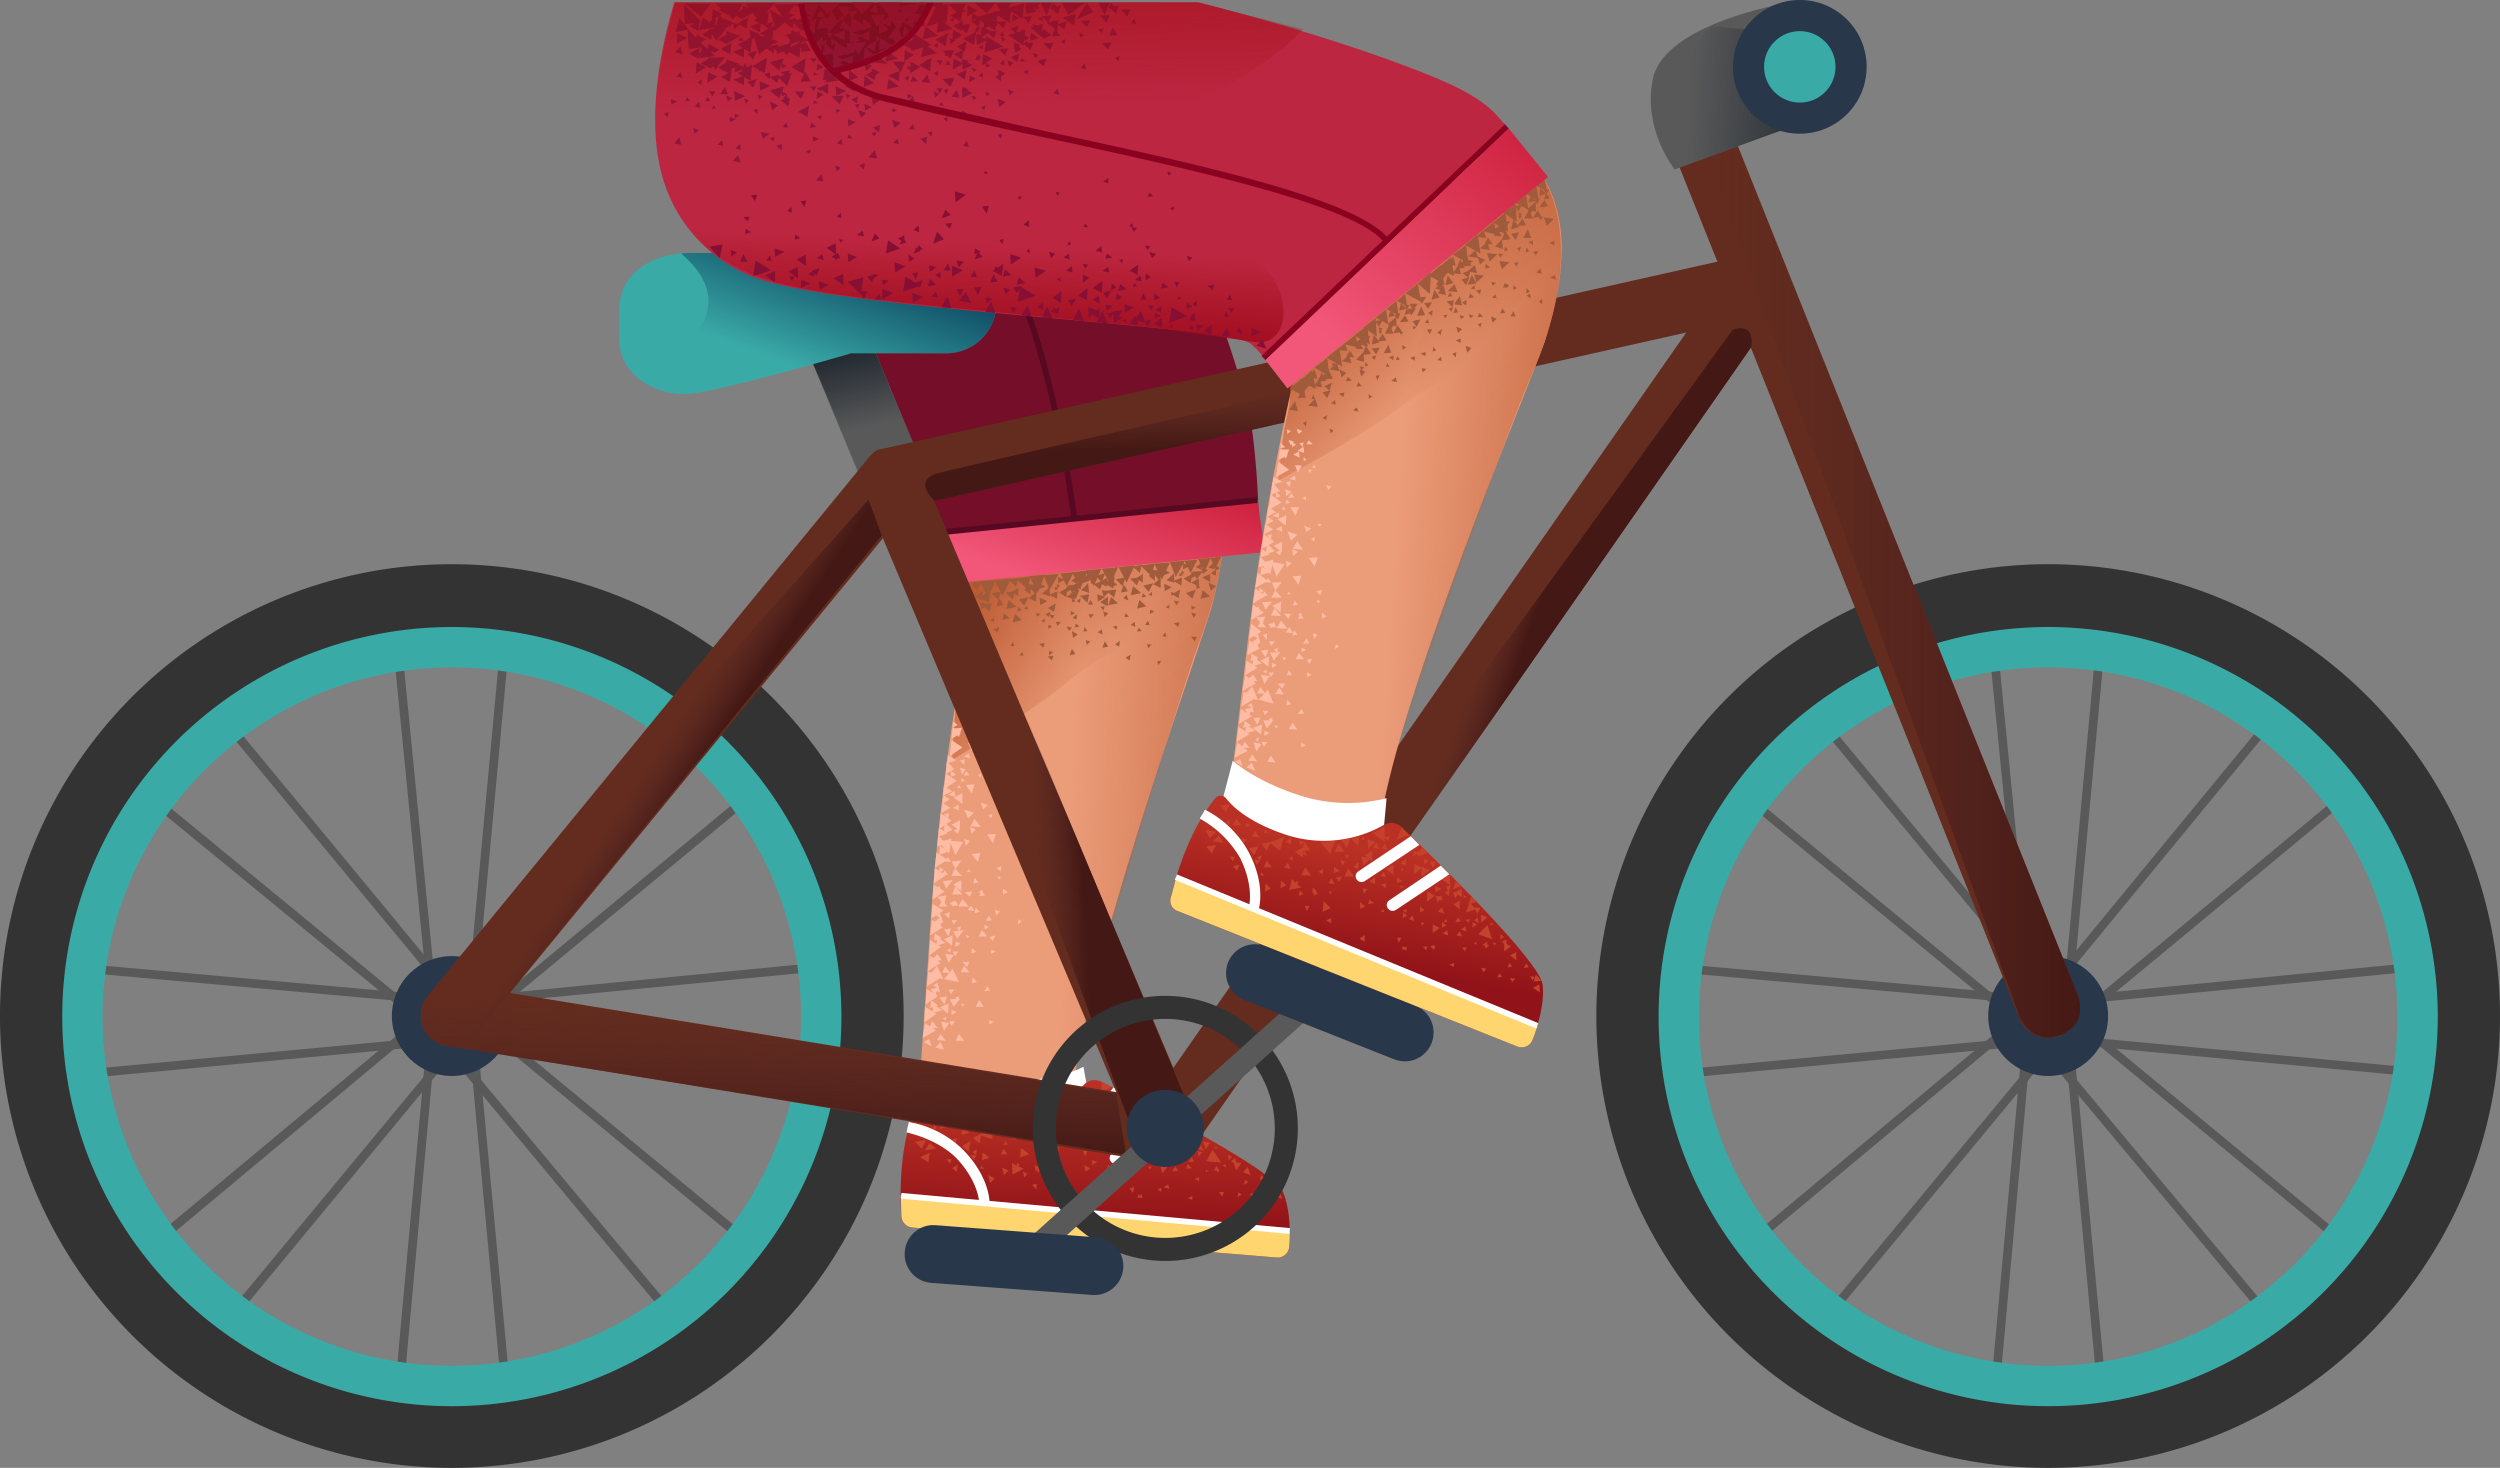 <svg xmlns="http://www.w3.org/2000/svg" xmlns:xlink="http://www.w3.org/1999/xlink" width="433.8" height="254.701" viewBox="0 0 433.8 254.701">
  <rect x="0" y="0" width="433.8" height="254.701" fill="#808080" stroke="none"/>
  <defs>
    <linearGradient id="linear-gradient" x1="0.34" y1="0.493" x2="1.189" y2="0.576" gradientUnits="objectBoundingBox">
      <stop offset="0" stop-color="#bc5a32" stop-opacity="0"/>
      <stop offset="0.99" stop-color="#bc5a32"/>
    </linearGradient>
    <linearGradient id="linear-gradient-2" x1="0.634" y1="0.679" x2="0.266" y2="0.334" xlink:href="#linear-gradient"/>
    <linearGradient id="linear-gradient-3" x1="0.497" y1="0.808" x2="0.525" y2="0.159" gradientUnits="objectBoundingBox">
      <stop offset="0" stop-color="#911319"/>
      <stop offset="0.98" stop-color="#ba3024"/>
    </linearGradient>
    <linearGradient id="linear-gradient-4" x1="0.189" y1="0.723" x2="1.114" y2="0.061" gradientUnits="objectBoundingBox">
      <stop offset="0" stop-color="#f25779"/>
      <stop offset="0.975" stop-color="#cb1e3a"/>
    </linearGradient>
    <linearGradient id="linear-gradient-5" x1="0.578" y1="0.928" x2="0.402" y2="0.071" gradientUnits="objectBoundingBox">
      <stop offset="0" stop-color="#151e28" stop-opacity="0"/>
      <stop offset="0.998" stop-color="#151e28"/>
    </linearGradient>
    <linearGradient id="linear-gradient-6" x1="0.11" y1="0.49" x2="1.688" y2="0.618" xlink:href="#linear-gradient-5"/>
    <linearGradient id="linear-gradient-7" x1="0.182" y1="0.713" x2="0.784" y2="0.067" gradientUnits="objectBoundingBox">
      <stop offset="0.131" stop-color="#093f5c" stop-opacity="0"/>
      <stop offset="1" stop-color="#093f5c"/>
    </linearGradient>
    <linearGradient id="linear-gradient-8" x1="-0.001" y1="0.5" x2="0.999" y2="0.5" gradientUnits="objectBoundingBox">
      <stop offset="0" stop-color="#552828" stop-opacity="0"/>
      <stop offset="1" stop-color="#441814"/>
    </linearGradient>
    <linearGradient id="linear-gradient-9" x1="0.439" y1="0.51" x2="0.595" y2="0.487" xlink:href="#linear-gradient-8"/>
    <linearGradient id="linear-gradient-10" x1="0.488" y1="0.486" x2="0.562" y2="0.544" xlink:href="#linear-gradient-8"/>
    <linearGradient id="linear-gradient-11" x1="0.547" y1="0.112" x2="0.456" y2="0.996" xlink:href="#linear-gradient-8"/>
    <linearGradient id="linear-gradient-12" x1="0.488" y1="0.486" x2="0.545" y2="0.515" xlink:href="#linear-gradient-8"/>
    <linearGradient id="linear-gradient-13" x1="0.495" y1="0.399" x2="0.513" y2="0.727" xlink:href="#linear-gradient-8"/>
    <linearGradient id="linear-gradient-14" x1="0.368" y1="0.491" x2="1.111" y2="0.591" xlink:href="#linear-gradient"/>
    <linearGradient id="linear-gradient-15" x1="0.608" y1="0.709" x2="0.294" y2="0.341" xlink:href="#linear-gradient"/>
    <linearGradient id="linear-gradient-16" x1="0.489" y1="0.655" x2="0.608" y2="0.231" xlink:href="#linear-gradient-3"/>
    <linearGradient id="linear-gradient-17" x1="0.484" y1="0.587" x2="0.437" y2="0.94" gradientUnits="objectBoundingBox">
      <stop offset="0.01" stop-color="#9a0c10" stop-opacity="0"/>
      <stop offset="0.985" stop-color="#a20c21"/>
    </linearGradient>
    <linearGradient id="linear-gradient-18" x1="0.24" y1="0.832" x2="1.033" y2="-0.059" xlink:href="#linear-gradient-4"/>
    <linearGradient id="linear-gradient-19" x1="0.505" y1="0.59" x2="0.434" y2="-0.687" gradientUnits="objectBoundingBox">
      <stop offset="0.01" stop-color="#9a0c10" stop-opacity="0"/>
      <stop offset="0.985" stop-color="#9a0c10"/>
    </linearGradient>
  </defs>
  <g id="_63" data-name="63" transform="translate(-37 -207.699)">
    <path id="Path_13035" data-name="Path 13035" d="M200.2,289.2a80.228,80.228,0,0,1,3.1,37.4,434.283,434.283,0,0,0-5.1,45.3l-1.8,26.2,9.5,10.6,18.7-2.4s-1.9-6.6-1.1-11.8c3.6-24.7,22.3-76,23.8-81.7,7.2-27.1-6.6-32.3-6.6-32.3l-40.5,8.7Z" fill="#eb9c79"/>
    <path id="Path_13036" data-name="Path 13036" d="M230.6,292.8l-11.5,46.6c-5,18.5-13.4,65-13.4,65l17.8-1.5s-1.4-5.8,2.2-19.2c6.6-24.3,16.7-57.5,19.3-64.3,11.2-29-2.9-38.8-2.9-38.8l-11.5,12.2Z" fill="url(#linear-gradient)"/>
    <path id="Path_13037" data-name="Path 13037" d="M222.4,325.9c8.7-7.3,24.5-13.4,24.5-13.4a50.146,50.146,0,0,0,2-19.6c-.9-8-5.4-16.1-5.4-16.1l-39.9,28.4a109.835,109.835,0,0,1-.6,23.7c-.3,2.4-.8,10.7-.8,10.7S216.2,331.1,222.4,325.9Z" fill="url(#linear-gradient-2)"/>
    <g id="Group_938" data-name="Group 938">
      <path id="Path_13038" data-name="Path 13038" d="M227.4,310.8l.1,1.3,1.3-.8Zm-2.4-3.2-.2,1.3,1.4-.5Zm17.8,3,1.1,1,.6-1.6Zm-17.1,1.7.3-1.5-1.6.3Zm-3-1.7,1,1,.6-1.6Zm12.7-1.3.9,1.1.8-1.5Z" fill="#a05a3c"/>
      <path id="Path_13039" data-name="Path 13039" d="M222.7,309.7l1.1,1,.6-1.6Zm2.4-1.7,1.4.4-.1-1.7Z" fill="#a05a3c"/>
      <path id="Path_13040" data-name="Path 13040" d="M224.6,310.1l1.4.5-.2-1.7Zm-1.3-.9,1.2.8.3-1.6Zm3.5-.1,1.1.9.5-1.6Z" fill="#a05a3c"/>
      <path id="Path_13041" data-name="Path 13041" d="M227.7,308.8l1.3.7.2-1.6Zm.5,1.3.3,1.2,1.1-1Zm2.3,9.4.7.4.1-1Zm1.8-5.4-.2.7.8-.1Zm4.5,5.4H236l.3.7Zm-13.7-4.6.7.3.1-.9Zm5.4-1.3.2-.7-.8.1Zm-4.8,2.3-.2.7.8-.2Zm-.9-2.2v.8l.7-.4Zm3-7-2.8.3,1.5,2.7Z" fill="#a05a3c"/>
      <path id="Path_13042" data-name="Path 13042" d="M228.1,306.4l-2.8.3,1.5,2.7Zm2.9-.3-2.8.3,1.5,2.7Zm2.9-.3-2.8.3,1.4,2.7Zm13.2,4.4.9-.8-1.3-.6Zm-19.2,2,1.3.7.1-1.7Zm14.5-4.1,1.2.8.3-1.6Zm-2,2.7,1.1.7.3-1.5Zm-10.1.6.4-1.4-1.7.2Z" fill="#a05a3c"/>
      <path id="Path_13043" data-name="Path 13043" d="M234.8,307.1l.3-1.4-1.6.3Zm-.5,2.2.5-1.4-1.7.2Zm-2.5.1.5-1.5-1.7.3Zm.7,1.5-.6.6.9.4Zm4.8,2.9-.7-.3-.1.8Zm-6.6,3.2.2-.7-.8.1Zm2.9-7.6-.4,1.6,1.8-.4Zm1.1,2.4-.4,1.5,1.6-.4Zm-4.9-.5-.5,1.4,1.7-.3Zm15.9-1.2-.4,1.5,1.7-.4ZM226.2,319l-.8-.2.2.8Zm2.5-4.2.6-.7-.9-.3Zm-4.9-2.8.6.3.1-.8Zm6.5-3.3-.2.7.8-.2Zm11.1,7.8.3-.8-1,.1Zm-5.7-.4.8.1-.3-.8Z" fill="#a05a3c"/>
      <path id="Path_13044" data-name="Path 13044" d="M240.2,310.4l.1.7.7-.4Zm-11.7-1.5,1.7.9.2-2.1Zm-1.4-1.2,1.1,1,.6-1.6Zm4.4,2.8,1.2-.2-.7-1.2Zm-6.5,6.8.7-.1-.5-.7Zm3.3,2.8,1-.2-.6-.9Zm-2.4-5.8.3.7.6-.7Zm8,1.3-.7.5.8.4Zm-14.2,5.2-.7-.1.1.8Zm2.9.6,1-.2-.6-.9Zm-2.4-5.8.3.7.6-.7Zm8,1.3-.7.5.8.4Zm-5,1.5.8-.6-1-.6Zm-4.8-4.1.6.5.3-1Zm7.8-2.5-.4.8h.9Zm9.1-4.5-1.1.7,1.1.8Zm1.5-.8-.1,1.2,1.3-.6Z" fill="#a05a3c"/>
      <path id="Path_13045" data-name="Path 13045" d="M237.4,307l-1.1.6,1.1.9Z" fill="#a05a3c"/>
      <path id="Path_13046" data-name="Path 13046" d="M238.1,308.4l.9-1.7-2.2-.1Z" fill="#a05a3c"/>
      <path id="Path_13047" data-name="Path 13047" d="M236.7,307.6l.7-2.1-2.5.3Zm.4,1.5,1.3.6V308Zm2.3-.7,1.4.4-.1-1.6Zm-.4.6.1,1.3,1.2-.7Zm-.2-2.6-.1,1.2,1.3-.5Zm-3.7,5,.8-.2-.6-.6Z" fill="#a05a3c"/>
      <path id="Path_13048" data-name="Path 13048" d="M240,305.3l-2.7.2,1.3,2.8Zm7.9.5v.9l.8-.4Zm-1.2.4,1.1.3-.1-1.3Zm-2.2-.1,1,.5.1-1.3Z" fill="#a05a3c"/>
      <path id="Path_13049" data-name="Path 13049" d="M247.1,307.2l.9.4v-1.1Zm-2,2.3-.1-1.4-1.3.7Zm1.9-.8v-1.4l-1.4.6Zm-5,.6.1-1.4-1.5.6Zm-.9,3.4.5-.6-.9-.2Zm-4.8-1.8.6.2v-.7Zm5.4-3.8-.1.6.7-.2Zm2.4,7.8.5-.7-.9-.2Z" fill="#a05a3c"/>
      <path id="Path_13050" data-name="Path 13050" d="M239.3,313.1l.6.2v-.7Zm5.3-3.9v.7l.7-.3Zm.9-2.9.2,1,.9-.7Z" fill="#a05a3c"/>
      <path id="Path_13051" data-name="Path 13051" d="M243.8,306.9l.9,1.3,1-1.4Z" fill="#a05a3c"/>
      <path id="Path_13052" data-name="Path 13052" d="M243.7,307v1l1.1-.5Zm-1.5-1.6.1,1.1,1.1-.6Z" fill="#a05a3c"/>
      <path id="Path_13053" data-name="Path 13053" d="M241.9,307.3l.6-.1-.4-.6Zm.7-2.3-2.6.2,1,2.6Z" fill="#a05a3c"/>
      <path id="Path_13054" data-name="Path 13054" d="M244.8,304.8l-2.3.2,1.1,2.1Zm2.3-.3-2.2.2,1.1,2.2Z" fill="#a05a3c"/>
      <path id="Path_13055" data-name="Path 13055" d="M248.9,304.3l-1.9.2.9,1.8Zm-16.6,17.5.7.5.2-1Zm2.3-5.2-.3.7.8-.1Zm3.9,5.8h-.7l.2.7Zm5.8-3.4.4-.8h-1Zm-5.6-.9.7.1-.2-.8Zm5-5.3.1.7.7-.4Zm-29.9-1.1.9,1.1.8-1.5Zm-4.4,5.2.7.6.3-1Zm-3.3-5.7,1.3.7.2-1.6Zm.9,1,.3,1.2,1.1-.9Zm2.8-3.8-2.8.2,1.4,2.7Z" fill="#a05a3c"/>
      <path id="Path_13056" data-name="Path 13056" d="M212.4,308.1l-2.8.3,1.4,2.7Zm-3.6,7.2.7.4v-.8Zm12-4.8,1.2.8.3-1.7Zm-2,2.7,1.1.7.3-1.5Z" fill="#a05a3c"/>
      <path id="Path_13057" data-name="Path 13057" d="M208.7,313.8l.4-1.4-1.7.3Zm4.6-4.3.4-1.5-1.7.3Zm-.6,2.2.5-1.4-1.7.2Zm-2.5.1.5-1.4-1.7.2Zm1.8,0-.4,1.6,1.8-.4Zm1.1,2.4-.4,1.5,1.6-.4Zm-1.9-.1-.3,1.1,1.3-.2Zm6.8,6,.3-.8-1,.1Z" fill="#a05a3c"/>
      <path id="Path_13058" data-name="Path 13058" d="M212.3,319.8h.7l-.2-.7Zm4.5-5.8.1.7.7-.4Zm-9.9-2.6,1.7.9.2-2.2Zm-1.3-2.6.8,1.3.9-1.4Zm4.3,4.1,1.2-.2-.7-1.2Zm3.8-3.2-1.1.7,1.1.8Zm1.6-.7v1.3l1.3-.6Z" fill="#a05a3c"/>
      <path id="Path_13059" data-name="Path 13059" d="M215.8,309.4l-1.1.6,1.1.9Z" fill="#a05a3c"/>
      <path id="Path_13060" data-name="Path 13060" d="M216.7,310.9l.9-1.7-2.2-.1Z" fill="#a05a3c"/>
      <path id="Path_13061" data-name="Path 13061" d="M215.2,309.9l.7-2.2-2.6.4Zm.3,1.6,1.3.6v-1.7Zm2.3-.8,1.4.5-.1-1.6Zm-.4.7.1,1.3,1.2-.7Zm-.2-2.6-.1,1.2,1.3-.5Zm-3.7,5,.8-.2-.6-.6Z" fill="#a05a3c"/>
      <path id="Path_13062" data-name="Path 13062" d="M218.3,307.4l-2.7.3,1.5,2.8Zm8,.8v.8l.8-.3Zm-3.4.3,1,.5.1-1.4Zm.6,3.3-.1-1.3-1.4.7Zm-3.1-.2.1-1.3-1.5.6Zm-.9,3.5.5-.6-.9-.2Zm-4.8-1.8.6.2v-.7Zm5.4-3.8-.1.6.7-.2Z" fill="#a05a3c"/>
      <path id="Path_13063" data-name="Path 13063" d="M222.5,317.2l.5-.6-.9-.2Zm-4.8-1.7.6.2V315Zm5.3-3.9v.6l.7-.2Zm-.8-2.3.9,1.3.9-1.5Z" fill="#a05a3c"/>
      <path id="Path_13064" data-name="Path 13064" d="M222.1,309.4v1l1.1-.5Zm-1.5-1.6v1.1l1.2-.6Zm-.3,1.9.6-.2-.4-.6Zm.4-2.4-2.6.2,1,2.6Z" fill="#a05a3c"/>
      <path id="Path_13065" data-name="Path 13065" d="M223.3,307l-2.3.2,1.1,2.2Zm-3.8,15.3.3-.8-1,.1Zm-5.6-.9.7.1-.2-.7Zm5-5.3v.7l.7-.4Z" fill="#a05a3c"/>
    </g>
    <g id="Group_939" data-name="Group 939">
      <path id="Path_13066" data-name="Path 13066" d="M209.9,366.6l.6-.8-.9-.2Zm-1.6,3.6-.9-1.1-.6,1.1Zm-6.4,6.3-.9-1.1-.5,1.1Zm3.3-.1-.9-1.1-.6,1.1Zm-3.7-24.1-1.6-.9-.1,1.5Zm.2,3.1-1.6-.9L200,356Zm-.6,15.9-1.5-1-.1,1.5Z" fill="#ffbca4"/>
      <path id="Path_13067" data-name="Path 13067" d="M200.4,370.4l-1.2-.7-.1,1.2Zm3.4-25.9-.4-.6-.3.5Zm3.4,6.7-1.1-1.4-.7,1.3Zm-3.3,8.5-1.2-1.3-.6,1.3Z" fill="#ffbca4"/>
      <path id="Path_13068" data-name="Path 13068" d="M202.3,360.4l-1.7.2.6,1.3Zm1.9,8.7-1.8.2.7,1.3Zm-.4-12.1-1.7.2.7,1.3Zm.2,5.9-1.2-1.4-.6,1.4Zm-3.6,11.4-.8-1.1-.6,1.2Zm.4-9.5.4-1.7-1.5.2Zm4.8-19.4.5-1.6-1.5.1Zm2.1-7.5.2-.6h-.6Z" fill="#ffbca4"/>
      <path id="Path_13069" data-name="Path 13069" d="M209.3,354l.5-1.6-1.5.1Zm-2.6,3.3.4-1.6-1.5.2Zm-3.3-21.7.5-1.6-1.5.1Zm-3.3,33.1.4-1.4-1.3.2Zm1.5,1.5.4-1.4-1.2.2Zm-.2-5.2-.9-1.1-.6,1.1Zm3.7,0-1.1-1.3-.7,1.3Zm4.1-16.1-.7.3.5.5Zm-7.1,16,1.2-.1-.6-.9Zm-.4,2.2.1-1.1-.9.3Zm2,4.3-.9-.3v.9Zm1.9-19,.7-.8-1-.4Zm-1.7-10.3.7-.9-1-.3Zm.7,12.4.7-.9-1-.3Zm-3.1,5-.6-.8-.4.8Zm.5-2.3-.6-.8-.4.8Zm8.8.8-.9.3.7.6Zm-7.3-6.6-1,.4.7.6Zm-1.2-3.5,1.1.4-.1-1Zm-.7-2.3,1.2.4-.2-1.1Z" fill="#ffbca4"/>
      <path id="Path_13070" data-name="Path 13070" d="M200.3,348.8l1.6-.9-1.4-.9Zm.3-3,1.6-.8-1.4-1Zm2.9,6,.1-1.8-1.5.8Zm.5-4.6v-1.9l-1.5.8Zm-.2,15.1v-1.9l-1.4.8Zm-1.6,9.5.1-1.8-1.5.7Zm5.7-39-.7-.7-.3.8Zm-3.6,6.2,1,.3-.2-.9Zm-1.9-6.1-.1,1,.9-.4Zm-.4,8.6v1l.9-.4Zm5.5,20.6-.7.4.6.3Zm2.6-2.4.2.6.4-.3Zm-5.3-.7h.6l-.3-.5ZM202,372.2l-.7.4.6.4Zm2.6-2.3.2.6.4-.3Zm-5.3-.8h.7l-.3-.5Zm9.7-16.7-.4.5.6.1Zm.5-5.8.4.5.2-.5Zm-2.3.4.4,1.1.8-.7Zm-3-4.7,1-.1-.5-.7Zm-2.7,7.5.2-1-.9.2Zm2-18.5.5-.6-.7-.3Zm2.7,2.1.1-.8-.7.2Zm-2.1-.7.3.8.6-.5Z" fill="#ffbca4"/>
      <path id="Path_13071" data-name="Path 13071" d="M204.3,348.2l.7,1.5,1-1Zm.7-18,.3,1,.7-.6Zm-1.3,2.1.4.9.6-.6Zm-3.3,30.2-.4-1.1-.8.7Zm2.7,4.8-1,.1.4.7Zm3-7.3-.2,1,.9-.2Zm-1.7,2.5.9.8.4-.9Zm-4.5-3.4.9-.4-.7-.6Zm.5,8-.3-1-.7.5Z" fill="#ffbca4"/>
      <path id="Path_13072" data-name="Path 13072" d="M200.7,367.9l-.4-1.2-.8.7Zm2.6,4.9h-1l.4.8Zm3-7.6-.2,1,.9-.3Zm-3.5-9.1,1.3-2.3-2.3-.2Zm-1.2,18.7.9-1.4-1.5-.2Zm-3.4-1.3,2.1-1.5-1.9-1.2Zm.4-6.4,2.1-1.4-1.9-1.2Zm-.2,2.9,2.2-1.4-1.9-1.3Zm.4-6.2,2.1-1.4-1.9-1.2Zm.2-2.8,2.1-1.4-1.9-1.3Z" fill="#ffbca4"/>
      <path id="Path_13073" data-name="Path 13073" d="M199.2,358.3l2.2-1.4-1.9-1.3Zm2.5-2.5.4-2.6-2.2.6Zm-1.2-8.6,1.3-.8-1.1-.7Zm.3-2.6,2.2-1.4-1.9-1.3Zm-.8,6.9,2.1-1.4-1.9-1.3Zm-2,24.7,2.2-1.4-1.9-1.3Zm2.7,1.4-1.1-2.3-1.5,1.8Zm2.7.5-1.1-2.3-1.5,1.8Z" fill="#ffbca4"/>
      <path id="Path_13074" data-name="Path 13074" d="M205.6,337.9l.6-1.3H205Zm1.3,25.3,1-.1-.5-.8Zm-4.4,1.8v-.9l-.7.3Zm6.1,3.5-.8-.3.1.8Zm-8.8-15.8-.2,1.9,1.6-.5Zm1.1-2.3-.1,1.9,1.5-.6Zm2-10.8-1.4-.9-.2,1.5Zm1.6,3.5-.7-.4v.7Z" fill="#ffbca4"/>
      <path id="Path_13075" data-name="Path 13075" d="M204.6,334.8l1.1.5v-1.1Zm.8-.8,1.1.4-.1-1Zm-3.3,1.9,1.6-.9-1.4-1.1Zm2.2,4.5.1-1-.8.3Zm-2.5-1.5,2.2-1.5-1.9-1.3Zm-.5.9-.2,2.2,1.5-.8Zm5.2-4.7v.7l.5-.2Zm1.6,32.4,1-.1-.5-.8Zm-4.5,1.8.1-.9-.7.3Zm6.2,3.5-.8-.3v.7Zm-2.1,9.6-.8-1.2-.6,1.2Zm-6.6,5.9-.9-1.2-.6,1.1Zm3.2,0-.9-1.2-.6,1.2Zm-3.8-5.3-1.5-1-.2,1.5Z" fill="#ffbca4"/>
      <path id="Path_13076" data-name="Path 13076" d="M199.8,382.2l-1.2-.9-.2,1.3Zm3.8-1.2-1.8.1.7,1.3Zm-3.9,5.1-.9-1.2-.6,1.2Zm-.4-5.6.4-1.4-1.2.2Zm1.6,1.5.4-1.4-1.3.2Zm2.1,1.3-.9-.4v.9Zm-1.5.3.1-1.8-1.5.7Zm-.3.5-.6.3.5.4Z" fill="#ffbca4"/>
      <path id="Path_13077" data-name="Path 13077" d="M203.8,381.8l.2.6.4-.4Zm-5.3-.8.7-.1-.3-.5Zm1.4-6.4-.3-1.2-.8.7Zm2.7,4.8h-1l.4.8Zm3.1-7.2-.2.9.9-.2Zm-1.7,2.4.8.9.4-.9Zm-4.5-3.5.9-.3-.7-.6Zm.4,8.1-.2-1-.8.5Z" fill="#ffbca4"/>
      <path id="Path_13078" data-name="Path 13078" d="M200.1,379.9l-.3-1.1-.8.7Zm2.6,5h-1l.4.8Zm3.1-7.6-.2,1,.9-.2Zm-5,9.3.9-1.4-1.4-.2Zm-3.4-1.5,2.1-1.5-2-1.2Zm.4-6.2,2.2-1.4-1.9-1.3Zm-.2,3.1,2.2-1.5-2-1.2Zm-.5,5.8,2.3-1.3-1.9-1.3Zm1.6,1.5-.5-1.3-.9.5Zm2.1.5-.6-1.3-.9,1Zm7-10.1,1-.1-.5-.8Zm-4.5,1.7.1-.8-.7.2Zm6.1,3.6-.8-.3.1.8Zm-3.3-19.2-.6-1-.6.8Zm3.6,4.2-1,.3.6.7Zm1.3-8.1.1,1,.8-.4Zm-.4-22.1.5.8.4-.6Zm-2.6-2.9.7-.1-.4-.5Zm-.8,5.7v-.7l-.5.3Zm6.4,25.5.7-.5-.6-.4Z" fill="#ffbca4"/>
    </g>
    <path id="Path_13079" data-name="Path 13079" d="M196.8,392.8s4.9,2.1,13.3,2.4c10.3.4,14.9-2.4,14.9-2.4l1.8,10.1s-3.2,3.8-16.5,3.2c-13.9-.7-14.1-5-14.1-5l.6-8.3Z" fill="#fff"/>
    <path id="Path_13080" data-name="Path 13080" d="M195.3,420.7l63.2,5.2a2.017,2.017,0,0,0,2.2-1.8c.2-2.5.2-6.6-1.1-9.6-1.5-3.8-24.8-15.7-31.5-19.1a2.59,2.59,0,0,0-3,.5,20.909,20.909,0,0,1-15.6,6.7c-6.7-.1-10.3-1.9-11.9-2.9a1.228,1.228,0,0,0-1.9.6c-1.1,2.6-2.9,8.6-2.3,18.5a2.039,2.039,0,0,0,1.9,1.9Z" fill="url(#linear-gradient-3)"/>
    <path id="Path_13081" data-name="Path 13081" d="M195.3,420.7l63.2,5.2a2.017,2.017,0,0,0,2.2-1.8,22.622,22.622,0,0,0,.1-2.7l-67.5-6.3.1,3.5a2.077,2.077,0,0,0,1.9,2.1Z" fill="#ffd570"/>
    <g id="Group_940" data-name="Group 940">
      <path id="Path_13082" data-name="Path 13082" d="M234.1,410.2l.9.1-.5-.9Zm4.6,1.1.9-1.2-1.3-.2Zm-8.9-15-1.6-.9-.2,2.2Zm2.5,3.1,1.5-1.1-1.3-.8v1l-.4-.1v.3l-.7-.1.3,1,.5-.8v.4h.2Zm-12.1.4-1.3.8,1.3,1Zm1.4-.9-1.2.9,1.5.9Zm3,.2h-1.5l.6,1.6Zm10.4,2-1.5-.2.1.1-1.5-.2.6,1.7.9-1.4.3,1.4Zm11.2,6,.8-1.1-1.2-.2Zm-7.6-6.3-1.1,1.2,1.7.5Zm-17.4,5.6,1.6-.5-1.4-1Zm-1.2-4.1-1.4-1-.3,1.5Zm-4.4,5.7-1.4-1.1-.2,1.6Zm8.9-7.3-1,1.2.6.2-1.1.1.8,1.5.7-1.4.5.2Zm3.2,2.4,1.6.6-.6-1.8Zm-22.5,1.2-1.1-1-.3,1.3Zm2.2,4.7,1.3-.4-1.2-.9Zm-7.3-5.4,1.4-.4-1.2-.8Zm41.5,1-.9.9,1.3.5Zm17.4,9.8-.9.9,1.4.4Zm-1.1-1.4v1.2l1.3-.5Zm-5.2-1.9,1.3.5-.5-1.4Zm-1,4.3.8-.4-.6-.4Zm1.2-2.1.7-.5-.6-.4Z" fill="#c4412c"/>
      <path id="Path_13083" data-name="Path 13083" d="M254.4,415.4l.3-.7-.9.2Zm3.3-1.3.2-.7-.8.1ZM241.1,402l-1.2-.4-.1,1.4Zm-3.9,3-1.5-.3.5,1.8Zm-2.1,9.9-.4.3-.2-.3-.1.7.3-.1.5.1Zm2.8-11.4h-1.2l.4.9Zm4,4.9.9-.4-.7-.5Zm9.4.2-.7.6.5.3.4,1.3.9-1.3-.9-.1Zm4.3,3.9.8-.4-.6-.5Zm-6.5,2.8.3-.8-.9.1Zm-30-7.9-.2,1,1.1-.2Zm6.2.9.4-.9h-.8Zm-4.9,6.3,1,.3-.3-.9Zm4.4-15.4-.4,1,1.1-.1Zm-5.8,6.1.2,1.1,1-.7Zm7.2-6.4-.3,1.1,1.1-.2Zm7.6,1.5.6-.8-.9-.2Zm-6.2,5.5,1,.4-.1-.8Zm-.8-7.6-.2-.9-.7.5-.6-1.7-1.6,1.6,2.4.9-.3-.7Zm.1,17.7,1,.2-.4-1.1Zm-.4-6.2.9-.5-.9-.3Zm6.5,4.1.6.8.2-1Zm-7.4-8,1.1.2-.4-1.1Zm-2.8-2.5-.6,1,.9.1Zm-12.5-.7-.6,1,1,.1Zm3.3,7.3.4-.2-.5-.3-.1.5-.8-.5.1,2,1.9-1Zm2.5,3.3.7.8.1-1ZM206,409l.4-.8-1-.1Zm11.3-2.8-.6.8.8.2Zm-4.5-3.4-1-.1.6.8Zm7.5,1.9.3-.8h-.9ZM206.4,403l-.8-.4v.8Z" fill="#c4412c"/>
      <path id="Path_13084" data-name="Path 13084" d="M220.2,402.9l.5.5.3-.9Zm2.1-4-.2.5h.6Zm8,3.8.4-.4-.5-.2Zm3,6-.7.3.6.4Zm-4.2,1.8.5-.2-.3-.5Zm2.1-4.9.4-.5H231Zm6.6,8.5.7.4v-.7Zm-1.3-3.5.4-.5h-.7Zm7.7-3.5-.7.4.6.3ZM240,409l.5-.2-.3-.5Zm2.5-5.5-.6.1.2.4Zm7.2,6.2-.5.2.5.4Zm-3.5,1.3h.5l-.4-.4Zm2.1-4.3h-.6l.3.4Zm-28.4,2.9h-.5l.3.5Zm-8.7,2,.8-.8-1.1-.5Zm-5.5-4,.7.6.1-1.1Zm8.2-2.7-.6-.7,1-.3-1.4-1.1-.1,1.1-1,1.1,1.6.5-.2-.6Zm-.7-.2-.1-.4.3-.1Zm12.2,6.3.8-.6-1.1-.5Zm-4.8-3.4.1-1-.9.5Zm6.9-3.9-.3.8.9-.1Zm-25.6,5.9.2-.8-.9.1Zm.9-3.5.3-.9-1,.2Zm-3.6-3.3-.4.8h.7Zm2.9-.2.2.6.7-.5Zm9.3,3.1-.2.7.7-.1Zm8,7.7,1.1-1-1.5-.8Zm-4.7-1.4.6-.6-.8-.4Zm2.7-1.8-.9-.3.2,1,.3-.2v.5l.7-.5-.5-.3Zm-13.5-3.6,1.2.9.3-1.8Zm-5.3-6.4-1.5.8,1.1.8Zm-1.9,8.3,1.4.9.2-1.7Zm-.9-2.7,1.1,1.2.8-1.5Zm11.3,4.7h.7l-.5-.5Zm1.7,2.5.8-.8-1.1-.6Zm-6.6-2.6.8.6.2-1.2Zm8.9-3.4-.4,1h1.1Zm29.3,3.9h1l-.4-.8Zm-7.4-.5.6-.6-.8-.4Zm2.7-11.1-1,.3.7.9Zm2.5,5.4v.1l-.9.3.7.9.2-.6h.5Zm-7.2-.4-1-.5.2,1Zm-.5-4-.7,1.1,1,.1Zm8,2.6.7.7-.6.3.9.5-.2-1v.1l.1-.9Zm1.5.6.7.9.2-.7.9.2-.6-1.4-.7.9Zm3.2,5.8h1l-.4-.8Zm-7.9-1.7.3.9.6-.6Zm3.6-1-.4.9h1.1Zm6.7,1-.8-.1.2.9Zm-6.7,6.1,1,.3-.2-.8Zm3.9-3.2,1-.1-.7-.7Zm.3,5.1.8.3v-.7Zm2.3-9.1-.4.6.9.3Zm5.4,1.9-.7-.3.1.9Zm-6.5,3.8.7.5.1-.7Zm.1-7.1-.9-.6.9-.6-1.1-.6-.1,1.4h.1l-.1,1.5,1.4-1,.5.7.3-1.2-1.1.3Zm3.7,4.9-.5.8h.5l.1.4.5-.6h-.3Zm-8.1,0,.6-.6-.9-.4Zm-42.5-2.7,1.9-.3-1.1-1Zm49.9-.1-1.1,2,2.6.2Zm-38.2-1.8v-2.5l-2,1.6.1-.1-1.5.8,1.2.9.2-1.4Zm8.7-4.4-2.5.9,2.3,1.5Z" fill="#c4412c"/>
    </g>
    <g id="Group_941" data-name="Group 941">
      <path id="Path_13085" data-name="Path 13085" d="M206.9,416.4s0-3.5-3.9-7.7c-3.5-3.5-8.5-4.4-8.6-4.5a.1.1,0,0,1-.1-.1l.4-1.7a17.625,17.625,0,0,1,9.6,5c4.4,4.6,4.4,8.8,4.4,8.9l-1.8.1Zm29.7-16.7-6.8,8.3a.97.97,0,0,0,.1,1.4c.1.1.2.1.4.2a1.191,1.191,0,0,0,1.1-.3l7.1-8.7-1.9-.9Z" fill="#fff"/>
      <path id="Path_13086" data-name="Path 13086" d="M230.2,396.4l-6.9,8.5a.97.97,0,0,0,.1,1.4c.1.1.2.1.4.2a1.191,1.191,0,0,0,1.1-.3l7.2-8.8-1.9-1Zm-36.884,19.3.1-1,67.422,6.1-.1,1Z" fill="#fff"/>
    </g>
    <path id="Path_13087" data-name="Path 13087" d="M168.3,241.6s18.1,33.7,25.7,52.3c3.1,6.6,3.9,6.6,4.5,10.7l56.9-6.8a139.656,139.656,0,0,0-1-14.4c-1.9-16.9-25.9-69.7-25.9-69.7l-60.2,27.9Z" fill="#750e29"/>
    <path id="Path_13088" data-name="Path 13088" d="M196.5,309.5l60-6-1.3-9-59.5,6Z" fill="url(#linear-gradient-4)"/>
    <g id="Group_942" data-name="Group 942">
      <path id="Path_13089" data-name="Path 13089" d="M195.6,300.045l59.49-6.076.1.995L195.7,301.04Z" fill="#560921"/>
      <path id="Path_13090" data-name="Path 13090" d="M222.9,297.8c0-.3-3.7-31-13.4-47.7l.9-.5c9.8,16.9,13.5,47.8,13.5,48.1Z" fill="#560921"/>
    </g>
    <path id="Path_13091" data-name="Path 13091" d="M177.116,268.615l9.965-4.162,10.56,25.282-9.965,4.162Z" fill="#595959"/>
    <path id="Path_13092" data-name="Path 13092" d="M183.5,283.5l-6.3-14.8,9.9-4.2,6.6,16.1Z" fill="url(#linear-gradient-5)"/>
    <g id="Group_943" data-name="Group 943">
      <path id="Path_13093" data-name="Path 13093" d="M401.7,457.1l-6.9-73.8,6.9-74.3,1.5.2-6.9,74.2,6.9,73.5Zm-18.8,3.3-1.5-.2,7-76.8-7-70.9,1.5-.2,7,71.2Z" fill="#595959"/>
      <path id="Path_13094" data-name="Path 13094" d="M467.9,395.6l-74.2-6.9-73.6,6.9-.1-1.5,73.7-6.9,74.3,6.9Zm-74.2-13.3h-.1l-77-6.9.1-1.5,77,6.9,70.9-6.9.1,1.5Z" fill="#595959"/>
      <path id="Path_13095" data-name="Path 13095" d="M348.9,443.5l-1.1-1,47.3-57.1,57.4-47.6.9,1.2-57.3,47.5Zm-16.8-11.9-.9-1.2L390.4,381l45.3-55.1,1.1,1-45.4,55.2Z" fill="#595959"/>
      <path id="Path_13096" data-name="Path 13096" d="M450.2,429.6l-57.1-47.2-47.6-57.5,1.1-1,47.6,57.5,56.9,47Zm-12.1,16.6-49.5-59.3-55-45.2.9-1.2,55.2,45.4,49.5,59.3Z" fill="#595959"/>
    </g>
    <circle id="Ellipse_387" data-name="Ellipse 387" cx="10.4" cy="10.4" r="10.4" transform="translate(382 373.6)" fill="#283749"/>
    <path id="Path_13097" data-name="Path 13097" d="M392.4,320.6A63.4,63.4,0,1,1,329,384a63.483,63.483,0,0,1,63.4-63.4m0-15A78.4,78.4,0,1,0,470.8,384a78.4,78.4,0,0,0-78.4-78.4Z" fill="#333"/>
    <path id="Path_13098" data-name="Path 13098" d="M392.4,323.5a60.6,60.6,0,1,1-60.6,60.6,60.688,60.688,0,0,1,60.6-60.6m0-7A67.6,67.6,0,1,0,460,384.1a67.644,67.644,0,0,0-67.6-67.6Z" fill="#3aaaa7"/>
    <g id="Group_944" data-name="Group 944">
      <path id="Path_13099" data-name="Path 13099" d="M124.8,457.1l-6.9-73.8,6.9-74.3,1.5.2-6.9,74.2,6.9,73.5ZM106,460.4l-1.5-.2,7-76.8-7-70.9,1.5-.2,7,71.2Z" fill="#595959"/>
      <path id="Path_13100" data-name="Path 13100" d="M190.9,395.6l-74.2-6.9-73.5,6.9-.2-1.5,73.8-6.9,74.3,6.9Zm-74.2-13.3h-.1l-77-6.9.2-1.5,76.9,6.9,70.9-6.9.2,1.5Z" fill="#595959"/>
      <path id="Path_13101" data-name="Path 13101" d="M72,443.5l-1.2-1,47.3-57.1,57.4-47.6,1,1.2-57.4,47.5ZM55.2,431.6l-1-1.2L113.5,381l45.2-55.1,1.2,1-45.4,55.2Z" fill="#595959"/>
      <path id="Path_13102" data-name="Path 13102" d="M173.2,429.6l-57.1-47.2L68.5,324.9l1.2-1,47.5,57.5,57,47Zm-12.1,16.6-49.4-59.3L56.6,341.7l1-1.2,55.2,45.4,49.5,59.3Z" fill="#595959"/>
    </g>
    <circle id="Ellipse_388" data-name="Ellipse 388" cx="10.4" cy="10.4" r="10.4" transform="translate(105 373.6)" fill="#283749"/>
    <path id="Path_13103" data-name="Path 13103" d="M115.4,320.6A63.4,63.4,0,1,1,52,384a63.483,63.483,0,0,1,63.4-63.4m0-15A78.4,78.4,0,1,0,193.8,384a78.4,78.4,0,0,0-78.4-78.4Z" fill="#333"/>
    <g id="Group_945" data-name="Group 945">
      <path id="Path_13104" data-name="Path 13104" d="M392.4,323.5a60.6,60.6,0,1,1-60.6,60.6,60.688,60.688,0,0,1,60.6-60.6m0-7A67.6,67.6,0,1,0,460,384.1a67.644,67.644,0,0,0-67.6-67.6Z" transform="translate(-277)" fill="#3aaaa7"/>
      <path id="Path_13105" data-name="Path 13105" d="M201.2,269H184.7s-21,6.2-27.8,7c-5,.6-12.5-2.4-12.5-9.8V262c0-8.4,7.7-10.4,12.5-10.4h44.3a8.71,8.71,0,0,1,8.7,8.7h0a8.71,8.71,0,0,1-8.7,8.7Z" fill="#3aaaa7"/>
    </g>
    <path id="Path_13106" data-name="Path 13106" d="M397.5,380.3,335.9,226.4a5.385,5.385,0,1,0-10,4l9.1,22.7L190.5,285.5c-.2,0-.3.1-.5.1h-.1c-.1,0-.2.1-.4.1h-.1c-.1.1-.3.1-.4.2l-.1.1c-.1.1-.2.1-.3.2a.1.1,0,0,0-.1.1l-.8.8c-.1.1-.2.2-.2.3l-76.3,93.1a5.368,5.368,0,0,0-.7,5.7,5.49,5.49,0,0,0,4.5,3.1c4.2.5,76,12.3,123.5,20.2h1.6a.6.6,0,0,0,.4-.1c.1,0,.2,0,.2-.1.1,0,.2-.1.4-.1.1,0,.2-.1.3-.1s.2-.1.3-.1.2-.1.3-.2c.1,0,.2-.1.3-.2s.2-.1.3-.2.2-.1.2-.2c.1-.1.2-.1.2-.2l.5-.5c.1-.1.1-.2.2-.2h0L340.8,268l46.6,116.4a5.4,5.4,0,0,0,5,3.4,4.767,4.767,0,0,0,2-.4A5.453,5.453,0,0,0,397.5,380.3Zm-282.4,8.9Zm10.4-9.2,64.7-78.9,40.5,96.1L125.5,380Zm115.1,13-41.5-98.4,130.5-29.2Z" fill="#642c1e"/>
    <path id="Path_13107" data-name="Path 13107" d="M346.7,208.3s-20.9,3.5-22.9,13.1c-1.8,8.8,3.8,15.7,3.8,15.7l19.1-7Z" fill="#595959"/>
    <path id="Path_13108" data-name="Path 13108" d="M334.1,212.3l8.8.7,3.5,17.2-17.3,6.3-.6-6.2C328.4,215.5,334.1,212.3,334.1,212.3Z" fill="url(#linear-gradient-6)"/>
    <path id="Path_13109" data-name="Path 13109" d="M156.9,276c6.8-.8,27.8-7,27.8-7h16.5a8.7,8.7,0,1,0,0-17.4H156.9a10.283,10.283,0,0,0-1.7.1c3.5,3,6.8,7.6,3.1,13.1-2.9,4.2-7.5,6.2-11.8,7.2A12.194,12.194,0,0,0,156.9,276Z" fill="url(#linear-gradient-7)"/>
    <path id="Path_13110" data-name="Path 13110" d="M338.6,233.3l58.9,147s2.2,4.9-3,7c-4.8,1.9-7-3-7-3L333.4,235.2l5.2-1.9Z" fill="url(#linear-gradient-8)"/>
    <path id="Path_13111" data-name="Path 13111" d="M199.4,294.5,244.2,402a5.038,5.038,0,0,1-2.9,7c-4.8,2-7-2.9-7-2.9L194.2,296.5l5.2-2Z" fill="url(#linear-gradient-9)"/>
    <path id="Path_13112" data-name="Path 13112" d="M190,300.6l-70.5,86.5s-3.2,4.3-7.6.8c-4-3.2-.8-7.6-.8-7.6l76.6-85.9Z" fill="url(#linear-gradient-10)"/>
    <path id="Path_13113" data-name="Path 13113" d="M232.4,408.1,114.7,389.2a5.035,5.035,0,0,1-4.5-6.1c.7-5.1,6.1-4.5,6.1-4.5l114.4,18.9Z" fill="url(#linear-gradient-11)"/>
    <path id="Path_13114" data-name="Path 13114" d="M340.9,267.9,244.7,406l-4.6-6.6L337.6,265C337.6,264.9,341.5,263.3,340.9,267.9Z" fill="url(#linear-gradient-12)"/>
    <path id="Path_13115" data-name="Path 13115" d="M199.2,294.6l130.4-29.2s3.2-5.2-6.6-3.4c-9.8,1.9-118.5,26.5-123.2,27.8s-.6,4.8-.6,4.8Z" fill="url(#linear-gradient-13)"/>
    <path id="Path_13116" data-name="Path 13116" d="M239.2,384.5a19,19,0,1,1-19,19,18.992,18.992,0,0,1,19-19m0-4a23,23,0,1,0,23,23,23,23,0,0,0-23-23Z" fill="#333"/>
    <path id="Path_13117" data-name="Path 13117" d="M212.7,429.8a2,2,0,0,1-1.3-3.5l54.5-48.9a1.985,1.985,0,1,1,2.6,3L214,429.3A2.355,2.355,0,0,1,212.7,429.8Z" fill="#595959"/>
    <path id="Path_13118" data-name="Path 13118" d="M275.2,238.4s-10.5,19.6-14.8,39.9a450.254,450.254,0,0,0-7.4,45l-3.1,26.1,8.9,11.1,18.8-1.5s-1.6-6.7-.5-11.8c4.9-24.5,26.2-74.8,28-80.4,8.6-26.7-4.9-32.6-4.9-32.6l-25,4.2Z" fill="#eb9c79"/>
    <path id="Path_13119" data-name="Path 13119" d="M289.4,245.9s-7.9,27.7-13.9,45.9-16.7,64.3-16.7,64.3l17.9-.5s-1.1-5.8,3.2-19c7.8-24,19.6-56.5,22.6-63.2,12.6-28.4-.9-38.9-.9-38.9l-12.2,11.4Z" fill="url(#linear-gradient-14)"/>
    <path id="Path_13120" data-name="Path 13120" d="M279.6,278.6c9.1-6.9,25.2-12.2,25.2-12.2a51.8,51.8,0,0,0,3-19.5c-.5-8-9.2-15.5-9.2-15.5l-41.1,33.5c.2-.8,5.2,6,2.7,15.6-.6,2.3-1.4,10.6-1.4,10.6S273.1,283.5,279.6,278.6Z" fill="url(#linear-gradient-15)"/>
    <g id="Group_946" data-name="Group 946">
      <path id="Path_13121" data-name="Path 13121" d="M266.5,275.8l.8,1,.6-1.4Zm-3.7-1.4.5,1.2.9-1.1Zm2.9,3.9-.5-1.4-1.2,1.2Zm6.6-8.2,1.4.4-.1-1.7Z" fill="#a05a3c"/>
      <path id="Path_13122" data-name="Path 13122" d="M260.7,278.8l1.5.2-.5-1.7Zm2.3-4.1,1.5-.4-1.1-1.3Zm-.8,2.1,1.4-.1-.6-1.5Zm2.8-2.1,1.4.2-.4-1.6Z" fill="#a05a3c"/>
      <path id="Path_13123" data-name="Path 13123" d="M265.6,273.9l1.5-.1-.7-1.5Zm1.2.8.9.8.4-1.4Zm2,3.2-.2-.8-.6.6Zm14.9-6.3.2.7.6-.6ZM263,273.3l-2.2,1.8,2.7,1.5Z" fill="#a05a3c"/>
      <path id="Path_13124" data-name="Path 13124" d="M264.7,271.9l-2.1,1.9,2.7,1.4Zm2.6-2.1-2.2,1.7,2.6,1.5Z" fill="#a05a3c"/>
      <path id="Path_13125" data-name="Path 13125" d="M269.4,268l-2.2,1.8,2.7,1.5Zm7.9-2.4h1.5l-.7-1.6Z" fill="#a05a3c"/>
      <path id="Path_13126" data-name="Path 13126" d="M277.1,269l1.3-.1-.5-1.4Zm-6.3-.4-.4-1.4-1.3,1.2Zm.7,2.1-.4-1.4-1.3,1.1Zm-2.1,1.4-.4-1.4-1.3,1.1Zm1.4,1-.2.8,1-.2Zm5.6-.3-.7.1.3.8Zm-3.7,6.3-.3-.7-.6.5Zm12.8-14.3-.9.1.5.8Z" fill="#a05a3c"/>
      <path id="Path_13127" data-name="Path 13127" d="M287.2,270.3l-.2-.7-.6.6Zm-6.8-1.9.6-.4-.7-.4Zm-16.7,12.4-.6.3.5.6Zm6.4-4.2.2-.8-1,.2Zm-5.6.4.7-.1-.3-.7Zm3.6-6.3.2.7.6-.6Zm11.3,3.3-.2-.8-.8.6Zm-4.9,2.9.6-.4-.6-.4Zm.5-7.3.5.6.3-.8Zm-8.6,4,1.9-.2-1-1.9Zm-2.3-.4,1.5.2-.5-1.6Zm5.7,0,.8-.8-1.2-.6Zm-1.9,9.7.5-.5-.7-.3Zm5.3-9.9.7-.8-1-.4Zm-6.7,7.2.6.4.2-.9Zm6.2-6.2-.3.8.9-.1Zm-1.5-5.5-.6,1.1,1.4.1Zm1-1.5.6,1.1.8-1.3Z" fill="#a05a3c"/>
      <path id="Path_13128" data-name="Path 13128" d="M272.8,267.1l-.6,1.1,1.4.1Z" fill="#a05a3c"/>
      <path id="Path_13129" data-name="Path 13129" d="M274.3,267.9l-.2-2-1.9,1.2Z" fill="#a05a3c"/>
      <path id="Path_13130" data-name="Path 13130" d="M272.7,268l-.5-2.2-2,1.6Zm.7,1.3,1.5-.2-.9-1.4Zm1.6-1.8,1.4-.4-1-1.3Zm0,.7.8,1,.6-1.2Zm-1.7-2,.7,1.1.8-1.3Zm0,5.8.4-.6-.8-.1Z" fill="#a05a3c"/>
      <path id="Path_13131" data-name="Path 13131" d="M274.2,264.2l-2.2,1.7,2.7,1.6Zm6.5-3.5.4.7.5-.8Zm-.9.9,1.2-.3-.9-1Zm-1.9,1.1,1.1-.2-.6-1.1Z" fill="#a05a3c"/>
      <path id="Path_13132" data-name="Path 13132" d="M280.7,262.3l1-.2-.6-.9Zm-.4,3-.8-1.2-.7,1.4Zm1.1-1.8-.6-1.1-.9,1.2Zm-3.8,3.3-.7-1.2-.8,1.3Zm1.2,3.4v-.8l-.8.3Zm-5,1.1.6-.2-.4-.6Zm2.4-6.2.3.6.4-.6Zm8.1,4.4.1-.7-.9.2Z" fill="#a05a3c"/>
      <path id="Path_13133" data-name="Path 13133" d="M279.2,270.2l.7-.1-.4-.6Zm2.9-5.9.2.6.5-.5Zm.4,6v-.8l-.8.3Zm-5,1.1.6-.1-.4-.6Zm2.3-6.1.3.5.4-.5Zm-.9-2.9.7.7.4-1.1Z" fill="#a05a3c"/>
      <path id="Path_13134" data-name="Path 13134" d="M277.9,263.8l1.4.6v-1.7Z" fill="#a05a3c"/>
      <path id="Path_13135" data-name="Path 13135" d="M277.8,264l.6.8.6-1Zm-2.2-.6.7,1,.6-1.2Z" fill="#a05a3c"/>
      <path id="Path_13136" data-name="Path 13136" d="M276.4,265.2l.5-.5-.7-.2Zm-.7-2.3-2.1,1.6,2.3,1.6Zm1.8-1.5-1.8,1.4,2.2,1.2Zm1.8-1.5-1.7,1.4,2.1,1.2Zm1.5-1.2-1.4,1.2,1.8,1Zm1.3,4.7.7,1,.7-1.3Zm-.5-3,.6,1.1.8-1.1Z" fill="#a05a3c"/>
      <path id="Path_13137" data-name="Path 13137" d="M281.2,261.3l.7,1.1.8-1.2Zm1.7,1.2,1.4-.1-.7-1.5Zm2.5-2.8,1.4-.4-.9-1.3Zm-1.3.6.7,1,.7-1.2Zm-1-1,.6,1.1.8-1.2Zm1.9,4.5-.3-.7-.5.6Z" fill="#a05a3c"/>
      <path id="Path_13138" data-name="Path 13138" d="M283,256.9l-2.1,1.7,2.7,1.5Zm7.5,10.3-.1-.8-.8.4Zm-4.9,1.5.6-.2-.5-.6Zm1.8-6.3.4.5.4-.6Z" fill="#a05a3c"/>
      <path id="Path_13139" data-name="Path 13139" d="M285.3,254.9l-2.3,2,2.1,1.8Zm5.3,1.3.8,1,.6-1.4Zm-3.8-1.4.6,1.2.9-1.1Zm2.5,5.7,1.4.2-.4-1.6Zm.6-2.1-.5-1.4-1.2,1.2Zm-3.4.2,1.4.3-.4-1.7Z" fill="#a05a3c"/>
      <path id="Path_13140" data-name="Path 13140" d="M296.4,250.5l1.4.4-.2-1.7Zm-10.3,7.3,1.4.3-.4-1.7Zm1-2.7,1.4-.4-1-1.3Zm.7,2.1,1.4-.4-1-1.3Z" fill="#a05a3c"/>
      <path id="Path_13141" data-name="Path 13141" d="M286.2,257.2l1.5-.1-.7-1.5Zm2.9-2.1,1.4.2-.4-1.6Z" fill="#a05a3c"/>
      <path id="Path_13142" data-name="Path 13142" d="M289.7,254.3l1.4-.1-.7-1.5Zm1.1.8,1,.8.4-1.4Zm6.5,7,.9-.1-.5-.8Zm-1.5-5.5.2.7.6-.5Zm6.7,2-.6.4.7.5ZM289.2,262l.8-.1-.4-.9Zm3.8-4.1-.2-.7-.6.6Zm-2.7,4.5.2.7.6-.5Zm-1.9-1.2.4.6.4-.8Zm-1.4-7.5-2.1,1.8,2.7,1.5Z" fill="#a05a3c"/>
      <path id="Path_13143" data-name="Path 13143" d="M288.8,252.3l-2.2,1.9,2.7,1.4Zm2.6-2.1-2.3,1.7,2.7,1.5Z" fill="#a05a3c"/>
      <path id="Path_13144" data-name="Path 13144" d="M293.4,248.4l-2.2,1.8,2.7,1.5ZM289,261l.3-1.2-1.3.2Zm2.7-3.9,1.5-.2-.8-1.5Zm9.8-11.5H303l-.7-1.5Z" fill="#a05a3c"/>
      <path id="Path_13145" data-name="Path 13145" d="M301.3,249h1.4l-.6-1.5Zm-8,6.1-.4-1.4-1.3,1.1Zm1.6-6.1-.5-1.4-1.2,1.2Zm.6,2.1-.4-1.4-1.3,1.1Zm-2,1.4-.5-1.4-1.2,1.1Zm1.3,1-.1.8.9-.2Zm5.7-.3-.8.1.4.7Zm-3.8,6.3-.2-.7-.6.5Zm-1.7-7.9.5,1.5,1.3-1.3Zm2.2,1.4.4,1.4,1.3-1.2Zm-4.4,2.3.4,1.4,1.3-1.2Zm12.1-9.9.5,1.5,1.2-1.2Zm-10.8,18.3-.7.3.5.5Zm-.3-4.9.2-.9-.9.2Zm-5.6.4.8-.1-.4-.7Zm3.6-6.4.2.7.6-.5Z" fill="#a05a3c"/>
      <path id="Path_13146" data-name="Path 13146" d="M304.5,255.2l-.2-.9-.7.7Zm-4.9,2.8.6-.3-.6-.5Zm.6-7.2.5.5.2-.8Zm-9.8,3.2,1.9-.2-1-1.9Zm-2.2-.4,1.4.2-.4-1.6Zm5.6,0,.9-.8-1.3-.6Zm-1.7,9.3.6-.4-.8-.3Zm3.9.8.7-.7-1-.4Zm-5.3-3.5.7.5.1-1Zm7.4-3.4-.3.8.9-.1Zm-8.4,12-.7.3.6.6Zm1.9.1.7-.8-1-.4Zm-5.2-3.5.6.4.2-1Zm7.3-3.4-.3.7h.9Zm-3.7,3.5.7-.7-1-.4Zm-5.2-3.5.7.5.1-1Zm7.3-3.4-.3.8,1-.1Zm3.1-9.7-.6,1.1,1.4.1Zm1-1.5.7,1.1.7-1.3Z" fill="#a05a3c"/>
      <path id="Path_13147" data-name="Path 13147" d="M296.8,247.5l-.6,1.1,1.4.1Z" fill="#a05a3c"/>
      <path id="Path_13148" data-name="Path 13148" d="M298.3,248.3l-.1-2-2,1.2Z" fill="#a05a3c"/>
      <path id="Path_13149" data-name="Path 13149" d="M296.7,248.4l-.5-2.2-1.9,1.6Zm.9,1,1.5-.2-.9-1.5Zm1.6-1.9,1.4-.4-1-1.3Zm0,.8.8,1,.6-1.3Zm-1.6-2.1.6,1.1.8-1.2Zm-.3,6.2.5-.6-.8-.1Z" fill="#a05a3c"/>
      <path id="Path_13150" data-name="Path 13150" d="M298.2,244.6l-2.1,1.7,2.6,1.6Zm6.7-3.9.4.7.5-.8Zm-.8,1,1.1-.4-.9-1Zm-1.9,1.1,1.1-.2-.6-1.1Z" fill="#a05a3c"/>
      <path id="Path_13151" data-name="Path 13151" d="M304.9,242.3l1-.2-.6-.9Zm-.4,3-.7-1.1-.8,1.3Zm1.1-1.8-.6-1.1-.9,1.3Zm-3.8,3.3-.6-1.2-.9,1.3Zm1.2,3.4v-.8l-.8.3Zm-5,1.1.7-.2-.5-.6Zm2.4-6.2.3.6.4-.6Zm6.3,5.2v-.8l-.8.3Z" fill="#a05a3c"/>
      <path id="Path_13152" data-name="Path 13152" d="M301.7,251.5l.7-.2-.5-.6Zm2.3-6.2.3.6.5-.6Zm-.9-2.9.7.7.4-1.1Z" fill="#a05a3c"/>
      <path id="Path_13153" data-name="Path 13153" d="M302.1,243.9l1.4.6v-1.8Z" fill="#a05a3c"/>
      <path id="Path_13154" data-name="Path 13154" d="M302,244l.6.8.6-1Zm-2.1-.5.6.9.6-1.2Z" fill="#a05a3c"/>
      <path id="Path_13155" data-name="Path 13155" d="M300.7,245.2l.4-.4-.7-.3ZM300,243l-2.1,1.6,2.3,1.6Zm1.8-1.5-1.8,1.4,2.2,1.2Zm1.8-1.5-1.7,1.4,2.1,1.2Zm1.4-1.3-1.4,1.2,1.8,1Zm-5.9,23.9h.9l-.4-.9Zm-.9-5.7.1.8.6-.5Zm6.4,2.7-.6.4.6.5Zm2.4-3.4-.2-.8-.8.5Zm-5.2,2.4.7-.3-.6-.6Zm1.2-7.2.5.6.4-.8Z" fill="#a05a3c"/>
    </g>
    <g id="Group_947" data-name="Group 947">
      <path id="Path_13156" data-name="Path 13156" d="M265,318.6l.6-.8-.8-.2Zm-1.7,3.5-.9-1.1-.6,1.1Zm-6.7,6-.9-1.2-.6,1.1Zm3.2.1L259,327l-.7,1.1Zm-2.5-24.3-1.4-1-.2,1.5Zm.1,3.1-1.5-1-.2,1.5ZM256,322.8l-1.5-1-.2,1.5Z" fill="#ffbca4"/>
      <path id="Path_13157" data-name="Path 13157" d="M255.4,321.9l-1.2-.8-.2,1.3Zm4.7-25.7-.4-.6-.3.5Zm3,6.9-1-1.5-.8,1.3Zm-3.7,8.3-1.1-1.3-.7,1.3Z" fill="#ffbca4"/>
      <path id="Path_13158" data-name="Path 13158" d="M257.7,312.1l-1.7.1.6,1.3Zm1.5,8.8h-1.8l.6,1.4Zm.2-12.2-1.7.1.6,1.4Zm-.1,5.9-1.1-1.4-.7,1.3Zm-4.1,11.3-.8-1.2-.6,1.1Zm.8-9.6.5-1.6-1.5.1Zm5.8-19.1.6-1.5h-1.5Zm2.5-7.4.3-.6H264Z" fill="#ffbca4"/>
      <path id="Path_13159" data-name="Path 13159" d="M265.1,306l.6-1.6-1.6.1Zm-2.8,3.2.5-1.6-1.5.1Zm-2.2-21.9.6-1.6h-1.5Zm-5,32.9.5-1.4-1.3.2Zm1.5,1.6.5-1.4-1.3.2Zm.1-5.2-.9-1.2-.6,1.1Zm3.7.2-1.1-1.4-.8,1.3Zm4.8-15.9-.7.3.5.5Zm-7.9,15.7,1.2-.1-.5-.9Zm-.5,2.1.1-1.1-.8.3Zm1.8,4.4-.9-.4v.9Zm2.8-18.9.8-.8-1-.4Zm-1.2-10.4.9-.8-1.1-.4Zm.1,12.4.8-.8-1-.4Zm-3.3,4.9-.6-.8-.4.7Zm.6-2.3-.6-.8-.4.7Zm8.8,1.2-1,.3.7.7Zm-7-6.9-1,.4.7.6Zm-1-3.6,1.1.5-.1-1Zm-.6-2.3,1.1.4v-1Z" fill="#ffbca4"/>
      <path id="Path_13160" data-name="Path 13160" d="M256.3,300.4l1.6-.8-1.3-1Zm.5-3,1.6-.8-1.3-1Zm2.6,6.1.1-1.8-1.5.7Zm.7-4.6.1-1.8-1.5.7Zm-.9,15.1.1-1.9-1.5.7Zm-2.1,9.4.1-1.8-1.5.7Zm7.7-38.6-.7-.7-.4.7Zm-4,6,1,.3-.1-.9Zm-1.6-6.3v1l.8-.2Zm-.8,8.6v1l.8-.3Zm4.4,20.9-.6.3.5.4Zm2.7-2.2.2.6.4-.4Zm-5.2-1h.6l-.2-.5Zm-3.5,13-.6.4.5.4Zm2.8-2.1.1.6.5-.4Zm-5.3-1.1h.7l-.3-.5Zm10.6-16.2-.5.5.6.1Zm.7-5.8.4.5.3-.5Zm-2.3.3.4,1.1.8-.6Zm-2.8-4.8,1.1-.1-.5-.7Zm-3,7.3.2-1-.8.2Zm2.9-18.4.6-.5-.7-.3Zm2.6,2.3.2-.8-.7.1Zm-2.1-.9.4.9.6-.5Z" fill="#ffbca4"/>
      <path id="Path_13161" data-name="Path 13161" d="M260.4,299.9l.6,1.6,1.1-1Zm1.6-17.8.3.9.7-.5Zm-1.4,1.9.3.9.7-.5Zm-4.9,30.1-.3-1.2-.8.6Zm2.5,4.9h-1l.4.8Zm3.4-7.1-.2.9.8-.2Zm-1.8,2.3.8.9.4-.9Zm-4.4-3.6.9-.3-.7-.6Zm.1,8-.2-.9-.7.4Z" fill="#ffbca4"/>
      <path id="Path_13162" data-name="Path 13162" d="M255.7,319.4l-.3-1.2-.8.7Zm2.4,5h-1l.4.8Zm3.4-7.4-.2,1,.8-.2Zm-3-9.2,1.4-2.2-2.3-.4Zm-2.1,18.6.9-1.4-1.5-.2Zm-3.4-1.5,2.2-1.3-1.9-1.3Zm.7-6.3,2.2-1.3-1.8-1.4Zm-.3,2.8,2.2-1.2-1.8-1.4Z" fill="#ffbca4"/>
      <path id="Path_13163" data-name="Path 13163" d="M254.1,315.3l2.2-1.3-1.9-1.4Zm.3-2.9,2.2-1.3-1.8-1.3Zm.4-2.7,2.2-1.2-1.8-1.4Zm2.6-2.3.6-2.6-2.3.6Zm-.8-8.6,1.4-.7-1.1-.8Zm.5-2.6,2.3-1.3-1.9-1.4Zm-1.2,6.8,2.2-1.3-1.8-1.3Zm-3.3,24.6,2.3-1.3-1.8-1.4Z" fill="#ffbca4"/>
      <path id="Path_13164" data-name="Path 13164" d="M255.3,329.2l-1-2.4-1.6,1.7Zm2.7.6-1-2.4-1.6,1.7Zm4.2-40.1.7-1.2-1.2-.1Zm0,25.4,1-.1-.5-.8Zm-4.5,1.6.1-.9-.7.2Zm5.9,3.7-.8-.3.1.8Zm-7.9-16.1-.3,1.8,1.6-.4Zm1.1-2.3-.1,1.9,1.5-.6Zm2.7-10.7-1.5-.9-.2,1.4Zm1.4,3.6-.7-.5-.1.7Zm.5-8.3,1.1.5-.1-1.1Zm.8-.7,1.1.4-.1-1.1Z" fill="#ffbca4"/>
      <path id="Path_13165" data-name="Path 13165" d="M258.8,287.5l1.6-.7-1.3-1.2Zm2,4.7.2-1-.9.2Zm-2.4-1.7,2.3-1.3-1.9-1.4Zm-.6.9-.3,2.2,1.6-.7Zm5.4-4.4v.7l.5-.2Zm-.1,32.4,1.1-.1-.5-.8Zm-4.4,1.6v-.9l-.7.3Zm5.9,3.8-.8-.4v.8Zm-2.5,9.5-.8-1.2-.7,1.1Zm-7,5.5-.8-1.2-.7,1.1Zm3.2.2-.8-1.2-.6,1.1Zm-3.5-5.5-1.5-1L253,335Z" fill="#ffbca4"/>
      <path id="Path_13166" data-name="Path 13166" d="M254.1,333.6l-1.1-.8-.3,1.2Zm3.9-.9h-1.8l.6,1.4Zm-4.2,4.8-.8-1.1-.6,1Zm-.1-5.5.5-1.4-1.2.1Zm1.5,1.5.5-1.3-1.2.1Zm2.1,1.4-.9-.4v.9Zm-1.5.3.2-1.8-1.6.6Zm-.3.4-.7.4.5.4Zm2.7-2.1.2.6.4-.4Zm-5.2-1.1h.6l-.3-.5Zm1.7-6.3-.3-1.2-.9.6Zm2.4,5-1-.1.4.8Zm3.5-7.1-.3.9.9-.1Zm-1.9,2.3.8.9.5-.9Zm-4.3-3.7.9-.3-.6-.6Zm0,8-.2-.9-.7.4Z" fill="#ffbca4"/>
      <path id="Path_13167" data-name="Path 13167" d="M254.6,331.4l-.3-1.1-.8.6Zm2.3,5.1-1-.1.4.9Zm3.5-7.4-.2,1,.8-.2Zm-5.4,9,.9-1.3-1.4-.3Zm-3.4-1.7,2.2-1.3-1.9-1.3Zm.8-6.1,2.2-1.3-1.8-1.3Zm-.4,3,2.2-1.3-1.9-1.3Zm-.8,5.9,2.3-1.2-1.8-1.5Zm1.4,1.5-.4-1.3-.9.5Zm2.2.7-.6-1.4-.9.9Zm7.4-9.8,1.1-.1-.5-.8Zm-4.5,1.5.1-.9-.7.3Zm5.9,3.9-.8-.4v.8Zm-2.3-19.4-.5-1.1-.7.9Zm3.4,4.4-1,.2.5.7Zm1.7-8v1l.8-.3Zm.7-22.1.4.8.5-.6Zm-2.4-3,.6-.1-.3-.5Zm-1.1,5.6v-.7l-.6.3Zm5,25.8.8-.4-.6-.4Z" fill="#ffbca4"/>
    </g>
    <path id="Path_13168" data-name="Path 13168" d="M226.5,432.4l-27.9-2.1a4.97,4.97,0,0,1-4.6-5.4h0a4.97,4.97,0,0,1,5.4-4.6l27.9,2.1a4.97,4.97,0,0,1,4.6,5.4h0A5.038,5.038,0,0,1,226.5,432.4Z" fill="#283749"/>
    <path id="Path_13169" data-name="Path 13169" d="M286.1,221.2c-13.1-5.4-28.8-9.9-41.1-13.1H154c-2.6,8.7-5.2,22.1-1.4,32.3a26.23,26.23,0,0,0,17,16c17.3,5.3,81,7.8,84.5,11a26.076,26.076,0,0,1,2.3,2.4c16.9-15.2,38.1-37.2,41.9-40.4-1.5-1.2-2.3-4.1-12.2-8.2Z" fill="#bd2641"/>
    <g id="Group_948" data-name="Group 948">
      <path id="Path_13170" data-name="Path 13170" d="M278.9,391.5l-26-10.3a5.013,5.013,0,0,1-2.8-6.5h0a5.013,5.013,0,0,1,6.5-2.8l26,10.3a5.013,5.013,0,0,1,2.8,6.5h0a4.977,4.977,0,0,1-6.5,2.8Z" fill="#283749"/>
      <circle id="Ellipse_389" data-name="Ellipse 389" cx="6.7" cy="6.7" r="6.7" transform="translate(232.5 396.8)" fill="#283749"/>
    </g>
    <path id="Path_13171" data-name="Path 13171" d="M250.9,339.7s3.9,3.6,11.9,6.1a27.26,27.26,0,0,0,14.8.4l-1.1,11.9s-4.2,2.7-16.7-1.8c-13.1-4.7-11-8.5-11-8.5l2.1-8.1Z" fill="#fff"/>
    <path id="Path_13172" data-name="Path 13172" d="M241.4,365.8l58.9,23.5a2.03,2.03,0,0,0,2.6-1.1c.9-2.3,2.1-6.3,1.8-9.5-.3-4.1-19.1-22.3-24.5-27.5a2.568,2.568,0,0,0-3-.4,21.074,21.074,0,0,1-16.9,1.8c-6.4-2.1-9.3-4.8-10.5-6.3a1.215,1.215,0,0,0-2,0c-1.8,2.2-5.3,7.4-7.6,17a1.892,1.892,0,0,0,1.2,2.5Z" fill="url(#linear-gradient-16)"/>
    <path id="Path_13173" data-name="Path 13173" d="M241.4,365.8l58.9,23.5a2.03,2.03,0,0,0,2.6-1.1c.3-.7.6-1.6.9-2.5l-62.7-25.8-.9,3.4A1.892,1.892,0,0,0,241.4,365.8Z" fill="#ffd570"/>
    <g id="Group_949" data-name="Group 949">
      <path id="Path_13174" data-name="Path 13174" d="M281.5,367.2l.9.3-.3-1Zm4.1,2.4,1.2-.9-1.2-.6Zm-4.1-17-1.3-1.3-.8,2Zm1.5,3.7,1.7-.6-1-1.1-.3.9-.3-.2-.1.3-.7-.3v1l.7-.6-.1.4h.2Z" fill="#c4412c"/>
      <path id="Path_13175" data-name="Path 13175" d="M271.3,353.2l-1.5.3.9,1.4Zm1.6-.5-1.4.5,1.1,1.3Zm2.8,1.1-1.4-.5.1,1.7Zm9.4,4.9-1.4-.6v.1l-1.3-.6v1.8l1.3-1.1-.1,1.5Zm8.9,9.1,1.1-.9-1.1-.5Zm-5.4-8.3-1.4.8,1.4,1Zm-18.3.3H272l-1.1-1.4Zm0-4.3-1-1.4-.7,1.4Zm-5.8,4.1-1-1.4-.7,1.4Zm10.6-4.3-1.3.8.5.4-1.1-.2.4,1.6,1.1-1.1.4.3Zm2.4,3.2,1.3,1v-1.8ZM255.6,353l-.8-1.2-.6,1.1Zm.7,5.2h1.4l-.9-1.2Zm-5.4-7.3h1.5l-.9-1.1ZM290.3,364l-1.1.6,1.1.9Zm13.8,14.5-1.1.6,1.2.8Zm-.6-1.7-.4,1.2,1.4-.1Zm-4.5-3.3,1.1.8v-1.4Zm-2.2,3.8.9-.1-.5-.6Zm1.8-1.7.8-.2-.5-.6Zm.8,2.5.5-.6-.9-.1Zm3.5-.3.4-.6-.8-.1Zm-12.3-16.4-1-.8-.5,1.4Zm-4.6,1.7-1.3-.7-.1,1.8Zm-4.9,8.9-.5.1-.1-.3-.3.6h.3l.5.3Zm6-10.1-1.1-.4.1,1Zm2.4,5.8,1-.1-.5-.7Zm8.9,3-.8.4.4.4v1.3l1.2-.9-.8-.4Zm3,5,.9-.2-.5-.6Zm-7,.7.5-.6-.9-.2ZM268,360.1l-.5.9,1.1.1Zm5.6,2.7.7-.8-.8-.2Zm-6.5,4.6.9.5V367Zm8.8-13.5-.7.9,1.1.2Zm-7.4,4.2-.1,1.1,1.1-.4Zm8.8-4-.6.9,1.1.2Zm6.8,3.6.8-.6-.8-.4Zm-7.5,3.5.8.6.2-.8Zm1.4-7.6.1-.9-.8.3-.1-1.8-2,1.1,2.1,1.5-.1-.7Zm-5.1,17,.9.5v-1.2Zm1.5-6,1-.2-.8-.6Zm5,5.8.3.9.5-.9Zm-4.8-9.8,1,.5v-1.2Zm-1.9-3.3-.9.8.9.4ZM261,353l-.9.8.9.4Zm1,8,.4-.1-.4-.4-.2.4-.6-.7-.5,1.9,2.1-.4Zm1.4,3.9.4.9.4-.9Zm-8.4-7.1.6-.7-.9-.3Zm11.6.6-.8.6.7.4Zm-3.3-4.6-.9-.3.3.9Zm6.6,4.1.6-.7-.9-.3Zm-12.8-5.7-.6-.6-.2.7Zm13.3,3.9.3.6.5-.7Zm3.2-3.2-.4.4.6.2Zm6.5,6,.5-.3-.4-.3Zm1.1,6.6-.8.1.5.5Zm-4.6.5.6-.1-.2-.5Zm3.5-4.1.5-.4-.6-.1Zm3.8,10.1.6.6.2-.7Zm-.2-3.7.5-.4-.6-.2Zm8.4-1.1-.8.1.5.5Zm-4.6.5h.6l-.2-.6Zm4-4.5-.6-.1.1.5Zm5.1,8.1H296l.4.5Z" fill="#c4412c"/>
      <path id="Path_13176" data-name="Path 13176" d="M292.8,371.5l.5.1-.2-.5Zm3.3-3.5-.5-.2.1.5Zm-28-5.6-.5-.1.2.6Zm-8.9-.6,1-.5-.9-.8Zm-4.1-5.4.5.7.4-1Zm8.7-.2-.4-.9h1l-1-1.5-.4,1-1.3.7,1.4,1v-.6l.7.3Zm-.7-.4v-.4h.3Zm9.9,9.6.9-.4-.9-.8Zm-3.6-4.7.4-.9-1,.2Zm7.7-1.7-.5.7.9.2Zm-26.2-1.8.4-.8-.9-.1Zm1.9-3.1.5-.8-1-.1Zm-2.5-4.2-.6.6.7.2Zm2.9.6v.7l.8-.3Zm7.9,5.7-.4.6.7.1Zm5.4,9.7,1.4-.6-1.2-1.2Zm-4.1-2.7.8-.4-.7-.6Zm3.1-.9-.7-.6-.1,1,.3-.1-.1.5.8-.3-.4-.4Zm-11.8-7.4.9,1.2.8-1.6Zm-3.2-7.7-1.7.3.9,1.1Zm-4.2,7.4,1,1.2.7-1.5Zm-.1-2.9.7,1.5,1.2-1.2Zm9.4,7.8.7.2-.3-.6Zm.9,2.9,1-.5-.9-.9ZM251,358l.6.8.5-1.1Zm9.5-.6-.7.8,1.1.3Zm26.8,12.3,1,.3-.2-.9Zm-6.9-2.7.8-.4-.7-.6Zm5.8-9.8h-1l.4,1.1Zm.9,5.9-.1.1h-.9l.4,1.1.3-.5.5.1Zm-6.8-2.5-.8-.7-.1,1Zm.7-3.9-1,.8.9.4Zm6.9,4.8.4.8-.6.2.7.7.1-1-.1.1.4-.9Zm1.2,1,.4,1.1.4-.7.8.5-.1-1.5-1,.6Zm1.4,6.5.9.3-.1-.9Zm-7.1-4v1l.8-.4Zm3.8.1-.7.8,1.1.3Zm6.1,3-.8-.4v1Zm-8.2,3.8.8.6.1-.8Zm4.6-1.9,1,.2-.4-.9Zm-1.2,5,.7.5.2-.7Zm4.9-8.1-.6.5.8.5Zm4.6,3.4-.6-.5-.1.9Zm-7.3,1.8.5.7.3-.7Zm2.2-6.8-.7-.8,1-.3-.9-.9-.5,1.3h.1l-.5,1.4,1.6-.5.3.8.6-1.1h-1.1Zm2.1,5.8-.8.6.5.1v.5l.7-.5-.3-.1Zm-7.8-2.4.8-.4-.8-.6Zm-39.8-15,1.9.2-.8-1.2Zm47.7,14.5-1.6,1.6,2.4.9Zm-36-12.9.7-2.4-2.3.9h.1l-1.7.3.9,1.2.6-1.3Zm9.6-1.7-2.6.2,1.7,2Z" fill="#c4412c"/>
    </g>
    <path id="Path_13177" data-name="Path 13177" d="M253.7,365.1s1-3.4-1.5-8.5a18.371,18.371,0,0,0-6.9-6.8.1.1,0,0,1-.1-.1l.9-1.5a17.847,17.847,0,0,1,7.7,7.6c2.9,5.7,1.6,9.7,1.6,9.8Zm33.3-7.2-8.9,6a1,1,0,0,0-.3,1.4l.3.3a1.083,1.083,0,0,0,1.1,0l9.3-6.2-1.5-1.5Zm-5.2-5.1-9.1,6.1a1,1,0,0,0-.3,1.4l.3.3a1.083,1.083,0,0,0,1.1,0l9.5-6.3Z" fill="#fff"/>
    <path id="Path_13178" data-name="Path 13178" d="M255.887,269.46l42.238-40.186.69.725-42.238,40.186Z" fill="#890320"/>
    <path id="Path_13179" data-name="Path 13179" d="M248.9,250.3c-20.1-3.8-60.4-10.2-73.6-14.8a117.493,117.493,0,0,1-24.1-12.2s-2.5,15.6,5.7,24.6,17.5,10.3,43.1,13l37.9,3.7,16.5,2.4c8,1.5,7.6-14.2-5.5-16.7Z" fill="url(#linear-gradient-17)"/>
    <g id="Group_950" data-name="Group 950">
      <path id="Path_13180" data-name="Path 13180" d="M228.8,252.6l.3-.9.9.7Zm5.6,2.8-1.4-.7,1.5-1.1ZM209.7,262l-1.8-.2L209,260Zm6.3.6-1.8-.2,1.1-1.7Zm19.7,1-1.9-.2,1.2-1.8Z" fill="#870f34"/>
      <path id="Path_13181" data-name="Path 13181" d="M234.5,264.1l-1.5-.2,1-1.5Zm-32.4-2.9-1.8-.2,1.1-1.9Zm8.7-5.6-1.5-.9,1.8-1.2Zm10.3,4.7-1.5-.9,1.6-1.2Zm4.5-.5L224,259l1.7-1.3Zm13,4.8-1.4-.7,1.4-1.1Zm-12.7-1.8-.1-1.8,1.9.6Zm-23.7-7.1v-1.9l1.9.8Zm-6.8,4.6-.1-1.8,1.9.7Zm-3.1-5.3-.1-1.8,1.9.7Zm10.5-12.2-.1-1.9,1.9.6Zm9.6,10.8-.1-1.8,1.9.6Zm4.3,2.3-.2-1.8,2,.6Zm-26.6,3.8v-1.9l1.9.7ZM179.2,258l-.1-1.5,1.7.6Zm5-4.8-.1-1.5,1.6.6Z" fill="#870f34"/>
      <path id="Path_13182" data-name="Path 13182" d="M176,257.7v-1.5l1.6.7Zm54.3,6.1-.1-1.5,1.6.5Zm1.9-1.8-.1-1.5,1.6.5Zm21.9,4.1.1-1.5,1.6.7Zm.9,1.6,1.1-1.1.6,1.6Zm-4.5-1.6L249,266l.9-1.5Zm.3-6.3-.9-.1.5-.9Zm-.6,2.9-.9-.1.5-.9Zm1-1.5-.5.8-.6-.8Zm1.5,3.9-.4.7-.6-.8ZM227.8,263l-1.4-.7,1.4-1.1Zm.4-4.5-1.6-.8,1.7-1.3Zm19,7.3-1.4-.7,1.5-1.1Zm-12.9-18.5-.6.6-.4-.9Zm-7.7,12.4,1.1-.7.1,1.4Zm2.5,1.9-.3-1,1.2.2Z" fill="#870f34"/>
      <path id="Path_13183" data-name="Path 13183" d="M236,259.7h-1.1l.5-1.1Zm.2-17.8.2-.8.7.6Zm4.4,2.3-.6-.3.7-.4Zm-.3-6.5-.5.5-.3-.7Zm4.5,27.4-.2-1.1,1.3.2Zm7.7.3h-1l.5-1Zm-4.8-8.3-.3.9-.9-.7Zm-49.4-2.2-.1-1.2,1.3.4Zm8.2.9-1.1-.1.7-1.1Zm-4.3-9.4-.4,1-.8-.9Zm8.8,9.3.4-1.2,1.1.9Zm-13,1.7.4-1.3,1,1Zm15.4-.3.4-1.3,1.1,1Zm7.3,5-.9-.4,1-.8Zm-2.7-.6-1-.5,1-.8Zm2.1-9.8-.7.8-.4-1.1Zm-7.8,6.3-.8.7-.4-1.1Zm1.2,3.2-.8.8-.4-1.1Zm-6.1-17.7,1.2-.1-.4,1.4Zm-1.4,8.3.2-1,1,.6Zm9.6-4.7-1-.4.9-.8ZM206,257.6l1.3-.1-.6,1.4Zm-3,.3,1.2-.1-.6,1.3Zm-16.8.4,1.3-.1-.6,1.4Zm17.2,1.6,1.2-1.5.9,1.9Zm-12.7-8.2.4-2.3,2.1,1.4Zm-30.6-1.2,2.3-.4-.5,2.4Zm36.4-2.5-1-.4.9-.8Zm-14.1,3.6.4.9-1.2-.1Zm12.9,3.5,1-.1-.4,1.2Zm-5.7,3.6.3,1h-1.2Zm9.8-.4.4,1-1.2-.1Z" fill="#870f34"/>
      <path id="Path_13184" data-name="Path 13184" d="M210.4,249.3l.8-.1-.3.9Zm-.9,5.3.2-.7.6.4Zm6.2-3-.6-.3.5-.5Zm10.1,2-.5.7-.4-.8Zm-3.3-4,.4.5-.7.2Zm-2.1,6.5.6-.3v.8Zm16.2-5.7-.5.7-.4-.8Zm-3.3-4,.4.5-.7.2Zm-2.1,6.5.6-.3v.8Zm6,7.9-.5.7-.5-.9Zm-3.3-4,.4.5-.8.2Zm-2.2,6.5.7-.3-.1.7Zm12.8-.9-.4.5-.4-.6Zm-2.9-3.3.4.4-.7.2Zm-1.7,5.2.5-.2v.6Zm-10.6-25.7v.9l-.9-.3Zm-9.1,2.4.7.1-.4.6Zm4.8,6.1.3-.6.5.6Zm-17.3-9.3.4-.5.3.6Zm6.3,4.6-.4-.5.7-.2Zm-25.2,5.8.8.9-1.4.5Zm-7.5,4,1-.5v1.2Zm8.9,5-.1-1,1.1.2Zm16.5-5.8.8.9-1.4.4Zm-7.4,4,.9-.5v1.2Zm8.9,5-.2-1.1,1.2.2Zm-28.5-8.6.2,1-1.2-.3Zm-1.5,2.8.1,1.1-1.1-.4Zm-4.2,1,.9.1-.5.8Zm14.6.5-.2-.9,1,.2Zm7.8-5.9.7.7-1.1.5Zm3.2-2.3,1.2,1.3-1.9.8Z" fill="#870f34"/>
      <path id="Path_13185" data-name="Path 13185" d="M193.6,249l.7.8-1.2.3Zm2.4,1.6.7.7-1.2.4Zm-15.6.1,1.6-.8.1,2Zm-10.6,4.8,1.7-.8v2Zm5.4-2.8,1.6-.8.1,2Zm-1.4,2.1,1.6-.8.1,2Zm7.8,1.2,1.7-.8.1,2Zm1.2-6.2-.2-.6.8.1Z" fill="#870f34"/>
      <path id="Path_13186" data-name="Path 13186" d="M201,244.1l1,.9-1.6.6Zm-8.2,5,1.1-.6.1,1.3Zm10.5,5-.3-1.2,1.3.2Zm25.8,5.4-.7-1,1.4-.4Zm7.6-3.7-.9.5v-1.2Zm-8.6-5.4.1,1.1-1.1-.3Zm-3,13-1.9-.2,1-2Zm-5.5-.5-1.8-.1.9-2Zm9.6.9-1.9-.2,1-2Zm2.5-4.5-1,.5v-1.2Zm-8.7-5.4.1,1.1-1.1-.3Zm1.9,1.4,1.1.6-1.1.9Zm-5.6,6.5.7-.8.5,1.1Zm10.4,1.1-.6-.8,1.2-.2Z" fill="#870f34"/>
      <path id="Path_13187" data-name="Path 13187" d="M230.6,262.9l-.8-1,1.4-.4Zm7.7-3.5-1,.4v-1.2Zm-9-5.4.2,1-1.2-.3Zm1.7,4.2.4-1.2,1.1.9Zm7.5,3.8-1-.5,1-.7Zm-.9-10.2-.7.7-.5-1.1Zm.9,6,.2-1,1,.7Zm6.1,3.1-.7-.4.8-.6Zm-.7-8.5-.6.6-.4-.9ZM237.3,263l.1-1,1.1.5Zm6.8,1.9-.9-.2.7-.7Zm-2.4-8.2-.5.8-.5-.9Zm-5.5,7.7-.8-1,1.4-.3Zm7.7-3.5-1,.4v-1.1Zm-9-5.4.2,1-1.2-.2ZM223,260.8l-.7-1,1.4-.3Z" fill="#870f34"/>
      <path id="Path_13188" data-name="Path 13188" d="M213.5,258.6l-.7-1,1.4-.3Zm17.5,4.2-.7-1,1.5-.3Zm13.5.6-1.2-.1.8-1.3ZM202,254.7l-1.3-.1.8-1.2Zm28.7,2.9-.9.5.1-1.3Zm-8.2-5.9.1,1-1.1-.3Zm-51,.6-.1-1.5,1.7.6Zm-7.6-.1-.1-1.1,1.1.4Zm7,.8-.9-.1.6-.9Zm-3.8-7.7-.4.8-.7-.7Zm.2-3.7,1.1-.1-.4,1.1Zm-1,6.7.1-.9.9.6Zm8.1-3.7-.8-.3.7-.7Zm1.5-2,1-.1-.3,1.1Zm-1,6.7.1-.9.9.6Zm8.1-3.7-.8-.3.7-.7Zm5.3,11.1-.8-1,1.4-.4Zm-9.6-1.1-.9-.9,1.4-.5Zm17.9,2-.8-.9,1.3-.4Zm13.5-1-1.3.1.6-1.4Zm-43.4-3.5h-1.3l.6-1.3Zm29-.5-1,.5v-1.2Zm-9-4.9.2,1-1.2-.2Zm53.2,16,.4-2.7,2.7,1.6Z" fill="#870f34"/>
      <path id="Path_13189" data-name="Path 13189" d="M213.6,260.1l.4-2.7,2.7,1.6Zm-29.5-3.5,2.7-.8-.4,3Zm9.6,1.7.4-2.6,2.7,1.6Zm-26-2.7.4-2.7,2.7,1.7Z" fill="#870f34"/>
    </g>
    <circle id="Ellipse_390" data-name="Ellipse 390" cx="11.6" cy="11.6" r="11.6" transform="translate(337.7 207.7)" fill="#283749"/>
    <circle id="Ellipse_391" data-name="Ellipse 391" cx="6.2" cy="6.2" r="6.2" transform="translate(343.1 213.1)" fill="#3aaaa7"/>
    <path id="Path_13190" data-name="Path 13190" d="M260.4,275.1l45.2-36.7-6.8-8.4-42.2,40.2Z" fill="url(#linear-gradient-18)"/>
    <path id="Path_13191" data-name="Path 13191" d="M181.9,219.5s-2.5-1.6-4.2-6c-1.8-4.8-1.3-5.3-1.3-5.3h21.8a15.177,15.177,0,0,1-6.3,7.3A32.067,32.067,0,0,1,181.9,219.5Z" fill="#750e29"/>
    <g id="Group_951" data-name="Group 951">
      <path id="Path_13192" data-name="Path 13192" d="M204.7,219.8l-1.7.8,1.4.9Zm13.4-.6.5-1.4-1.6.5Zm1.4-5.2,1.4-.1-.8-1.4Zm6.1-5.8-1.8,2.9,2.9-1.3Zm-6.4,8.2.6-1.3-1.7.1Zm-18.7,5,1.4,1.4.7-1.6Zm-17.8,4.4.7-1.5-2.1.1Zm32.6-10.6v-.4l-.7.4.2-.9.1.5.7-.6-.8-.3.1-1-.4.1-.3-.2-.1.4-.7.1.4-1.2-1.5.6.9.7-1.3.4,2.7,1.8v-.3l.2.1,1,1,.5-1.3Zm-3.4.9-1.6.1,1.1,1.1ZM204.1,233l1,.2-.3-1.1Zm-.2-6.1.1.8.8-.4Zm6.8,4.9.2-.9-.8.2Zm-18.7.7,1,.2-.3-1Zm.7-5.7-.9-.3.1.7Zm5.9,4.6.2-.9-.8.2Zm-3.9-1.3,1,.1-.3-1Zm-.2-6.1v.8l.9-.4Zm6.8,4.9.2-.9-.8.2Zm2.7-4.2,1.8-.9-1-.4.3-.2-1.1-.4.1.3-.2-.1Zm3.8,2.2.2-.9-.8.3Zm16.7-7.4,1,.2-.3-1Zm8.7-7.8.9.2-.2-1Zm-13.4,12.2,1,.2-.3-1Zm4.5-10.5.1.8.8-.4Zm6.8,4.9.2-.9-.8.3Zm-9.4-2.9.2-.9-.8.3Zm6.5-1.9.2-.9-.8.2ZM200.6,223h-1.1l.6.9Zm-1.6-2.6.7.5.1-.9Zm3.1,4.1,1.4.1-.5-1.3Zm10.1-.2.7-.7-1-.4Zm-4.6-4-.8.5.7.4Zm6.7-2.6-.3.7h.9Zm-.8.8.4-1.5-1.5.6Zm2.2-3.7,1.5-.5-1.3-.9Zm.5,2.1.4.9.6-.6Zm-.9,3.7.1-.9-.8.5Zm-8.5-3.6-.2.5-.1-.1-.3.7h.9l-.2-.3h.3Zm4.5,2-.1-.9-.7.7Zm-7.4-1,.3-1.5.2.2.3-1.8-1.7.9,1,.6-1.5.7Zm2.5-4.8-2.3,1.2,1.9,1.1Zm-15.2,8.2-.3,1.8,2.1-.5Zm8.1,3.2.7-.6-1-.4Zm-4.6-3.8-.8.5.7.4Zm6.4-1.8.9-.1-.6-.7Zm-23.9-4.6.9-.1-.6-.7Zm31,10,.6-.4-.8-.4Zm2.2,1.9,1.1-.9-1.4-.6Zm-4.5-1.2.6-.5-.9-.3Zm-5.6.3-.3.6h.8Zm-35.7,8.1,1,.2-.2-1Zm-3.1-.7,1,.2-.2-1Zm3-4.6.8-.4-.8-.4Zm6.7,4.1.2-.9-.8.3Zm-6.8-8.8.1,1.7,1.8-.8Zm-9.9-10v1.7l1.8-.9Zm-.3,3.3,1.2.3-.3-1.4Zm.7-6-.7,2.5,2.3-.5Zm13.5,16.7.1-.9-.8.2Zm-7.3-3.9-1.1-.1.6.9Zm1.9.7.3,1,.8-.6Zm-4.3-1.9.1-.9-.8.5Zm4.1.4L162,224l1.3.1Zm5.7,1.3.2.9.6-.5Z" fill="#8e163b"/>
      <path id="Path_13193" data-name="Path 13193" d="M172,226l-1.4-.7.4,1.5Zm-5.6-.3.6-.6-.9-.3Zm-5.9.9.8-.1-.5-.5Zm21.7,6,1,.2-.2-1Zm-.1-6v.7l.8-.4Zm6.9,4-.8.2.6.6Zm-16.2-.9.9.2-.2-1Zm6.8-2-.8.2.6.6Zm4.3-4.2-1.9-.8.1,1.6Zm-15.1-1.7.1,1.6,1.8-.8Zm17.3,3.9-.8.2.6.7Zm-7.4-3h-1.2l.7.8Zm3.5,14.7.7-.6-1-.4Zm-4.7-3,.2-.8-.9.4Zm6.5-2.7h1l-.7-.7Zm2.3-7.6.6-.5-.8-.3Zm1.9.3.3,1.5,1.1-.8Zm-4.5-.5.3.9.6-.5Zm-5.4,1.2-.2.6.8-.1Zm-11.6-3.2,1,1,.6-1.5Zm5.9,1.8.1.7.8-.4-.8-.4.3-.9-2.4.7,1.6,1.4Zm24.3-1.8,1.5.2-.5-1.5Zm-7.4,8.8.2-1.3-1.2.4Zm-12.9-7.1h-1.7l1.1,1.3Zm15.3-5.2,1.4,1.8.8-1.8Zm-7.7,11.2,1.3-.7-1.4-.5Zm-14.8,2.2,1.1-.9-1.5-.3Zm13.1-10.1-.8-.7.5-.1-2.1-1.3-.3,2,.6-.1-.2.5Zm3.9,6.4.9-.8-1.4-.5Zm-9-2.1-1.9,1.1,1.6.9Zm9.6-5.2-.1,2,1.7-.7Zm-2.2,1.8h-1.3l1.9,1Zm8.3-2.6-2,.8,1.9,1Zm-33.4,2.1,1.8-1.1-1.6-.8Zm-2-1.6,1.8-1.1-1.6-.9Zm37.3-1.2-.5-.2v.8l.4-.2v.7l1.8-1.1-1.7-.9Zm12.6-2.2-.2,1.9.6-.3.2.8.6-.5-.8-.4,1.2-.7Zm-2.3,3.7-.1,1.2,1.1-.7ZM213,215v.5l-.1-.1.1.4-.1.5.2-.1.1.7,1.1-.8-.6-.3.4-.2Zm-34.2,8.6-.1,1.3,1.2-.8Zm-16.1-3.5h.2l.3.2v-.1h.1v.2l-1.2.7,1.6.8.2-1.7V220l.2-.1-.3-.1.7-.5v1l1.1-.5.3.1-.9.5.9.5-1.7.6,1.9,1v-1.4l1.1.6.3-2.8-.9.5-.3-.8-.4.7h-.1l-.3-.4-.1.2-.3-.2.3-.1L163,218l.1.5-1.5.9Zm-2.3-.5v-.2l.1.2.2-.5.4.7,1.7-2.2-2.4.1v-.1l-.1.1h-.5l.1.2-1.3.8Zm.3-.9h-.1v-.1Zm-4.1-1.7,1.6.9.1-.6.1.1-.1.4,2.8-.4-.7-.6.4-.2.1.3,1-.6-.4-.1-1.6-.9-.1.9-.5-.4-.7-.7.9-.6-1.6-.8-.1.6-1.5-1.6.2,3.5,2.3-.3-.2.9-.3.1.1-.9Zm20.1,3.1-.8,1.8,1.8-.1Zm-2.4-.8,1,.6.1.1,1.1.5.3-2.7Zm46.4-8.2-2.1.6,1.9,1.3.1-1,1.1.8.4-1.4-1.5.5Zm2.7,1,.2-2-2.2.7ZM196.5,219l1.9,1.1.2-2.4Zm-18.7,10-.3.9,1.2-.2Zm14.4.9,1.1-.9-1.5-.5Zm-6.3-5.5-1.2.6,1,.6Zm9.1-2.5,1.3-.1-.9-.9Zm24.5-13.7h-1.9l1,2.2Zm-1.2,4.7-.3-.2v.3l-.2.1.1-1.2-1,.2-.8-.2.2.4-.5.2,1.2.9h-.1l1.1.9-.1.2,1.6-.7-1.1-.8.1-.2Zm.9-3.6h.4l1,.8.5-1.5-.7.3-.7-.7Zm.3,1.1-1.7.1,1.1,1.1Zm-18.6,6.1h-.4l.5.4v.6l.3-.2.6.6.7-1.5Zm-19.6,3,1.3.5v.9l.5.8h.7l.9-.1,1.2-.5-1.6-1.3v1.7l-1.5-.6.6-1.5Zm34.8-9-1.6.1,1,1.1Zm-21.4,14.7,1,.2-.3-1Zm6.6-1.2.2-.9-.8.3Zm3.5-5.5.3-.2-1.1-.4.1.3-.2-.1.1.5-1.5-.7-.2,1.9,1.7-1v1l1.8-.8Zm-5.3-.4.6.9.5-.8Zm.2-2.1.1-.9-.8.5Z" fill="#8e163b"/>
      <path id="Path_13194" data-name="Path 13194" d="M212.1,219.3l.8-.7-1.1-.4Zm-4.5-3.8-.8.4.7.4Zm-.9-3.4-.2.4h-.1l-.3.7.9-.1-.2-.2h.3Zm3.7,1.7.8.3-.1-.9Zm-8-1.6,1.5.9v-.4l.8.8.7-1.6-1.4.1.1-.7Zm-.9,1.2-2.2,1.2,1.8,1.1Zm-3.6,2.3.7-.2-1.5-1,2.7-.6-2.2-1.6-.5,2.2-1.6-1-.2,1.1-1.5.9,1.3.7v.3l.4-.1.3.1v-.2l1.4-.4-.4,1.7,2.8-.7Zm12.4,5-.6.3,1,.8V221l.8-.6-1.4-.6Zm-4.4-.5.6-.4-.9-.4Zm-39.8-5.5-.6-.6-.3.7Zm2.6,5.4.2-.1.8.4.4-2.7-2.6,1.5,1.2.6Zm4.8,3.9-.7.9h.3l-.7.2,1.4,1,.3-1.4-.4.1Zm5.3-1,.6.6.1-.3,1.2.7v-1.8l-1.8.8Zm-.1-5.2h-1.2l.7.8Zm7.6,1.4.6-.5-.8-.3Zm2.7.8v-.3l-.2.1-.6-.2.1.5-1.1.6,1.6.9.1-.8.7-.6Zm-5.3-.9.3.8.6-.5Zm-5.4,1.1-.2.6.8-.1Zm-10-3.7-1.6.5,1,1Zm-5.3-3.4.1.6-1.5.9,1.6.8.1-.5v.2h.2l.1-.1,1.8-1.1Zm7.6,5.4,1.6,1.5.4-1.2.1.8.8-.4-.8-.4.3-1Zm19.3-.7-1.4.7,2.5.3Zm-15.8,2.1-1.7.3.7.5-1,.4.1-.4-1.6.3v-.8l-1,.4.9.8.1-.3,1.3,1,.2-.9,1.5,1.4.8-2.3-.5.2Zm-10.2-4.8-1.8,1.1,1.6.9Zm24.9,1.6.2-1.9-1.8,1Zm-1.9,1.3,1.7-.8-1.6-1.3Zm-6.7.1h-1.4l1.3.5Zm-14.1-.4v-1.5l1.1.6.3-2.3,1.5-.8-1.9-.8.1,1.3-2.2,1.3.9.5-1.7.7Zm27.8.6,1.7-1.1-1.6-.8Zm19.9-7.5-1.1-.6-.1,1.3Zm-35,7.9-.1,1.3,1.2-.7Zm-22.2-6.5,1.6.9.2-1.6h.3l-.3-.3v-.1h-.1l-2.6-2.7.1,3.5,1.7-.2Zm68.7-4h-4.1l1.2,2.1Zm4.2,5.7,1.4-.1-.8-1.3Zm-.2,2.4.5-1.2-1.6.1Zm-3.7-3.9.6-1.2-1.7.1Zm7-1.8.6-1.3-1.7.1Zm-3.1-2.4h-1.9l1.1,2.1Zm-.2,1h.4l1,.9.4-1.5-.7.3-.6-.7Zm.2,1.1-1.6.1,1.1,1.2ZM187.3,220l1-.9-1.4-.6Zm2-10-.3-1.6-1.1,1.2Zm20.5-1.8h-3.7l2.1,1.8Zm-7.2,2.5-.8.4.6.4Z" fill="#8e163b"/>
      <path id="Path_13195" data-name="Path 13195" d="M215.5,209.8v.3l1.5-.5-.7-.4.4-.3-.2.4.9-.1-.4-.5.6-.5-2.7.1.2,1.9Zm-36.2-.4-.6,1.2,1.6.1Zm38.6,1.2-.8.4.8.4Zm-16-.2,1.8,1.1.3-1.7.6-.1-.5-.4v-.1l.6-.9-3.1.1,1.4,1.4Zm-8.3,3.5,1.2-.6-.8-1.2Zm8.1.4.3,1,.8-.6-.2-.1.3-.1.1-.1,1-.6-1.6-.9-.1.8h-.1l.1.1v.7Zm-5-2.4.6.5.2-.9Zm14.8,2.6-.8-.4.2.9Zm-30-1.1h-1.1l.7.9Zm8.3,1-.8-.4.1.9Zm-23-3.7-1.8,1.1,1.6.9Zm16.8,2.3-2,.7,1.9,1Z" fill="#8e163b"/>
      <path id="Path_13196" data-name="Path 13196" d="M205.6,211.3l.8-.5.2.1-1.1.5,1.4.9.1-1.1.8.5-.1.8-.4-.2-.1,1.5-.7-.3.1.3h-.2l.1,1.7,1.6-.8-.3,2.1,3.3-1-2.9-1.8-.1.5-.8-.3,1.2-.8.9.9.5-1.2h-1l-1-.5.7-.3,1.1.7.2-1,.1.1.1-.5,1,1,.5-1.2-1.5.1.1-.3-.3.2.2-1.1,2.1,1.4.2-2.1,2,1.4.3-2.7-2.7.7.5-.8-2.7.1.8,1.3-.5.1v-.1l-3.4,1h.1l-1.1-.6.9-.5-1.7-.9-.1,2,.9-.6Zm-43.9-1.9,1.6.9v-.1l1,.9.4-.7,1.3.7.1-.7v.4l1.5-.9.7,1-.5.3.9.5-1.6.6,1.8,1,.1-1.5,1.1.6.3-2.7-.5.2,1.6-1.7-5.2.1.7.8-1.1-.4v.6l-.9.6.9-1.6h-4.8l1,.9Zm-1.7,2.1-1-.9-.7,2.3,2.5-.4.1.1-.1.1h-.2v-.1l-.1.1H160l.1.2-1.3.8,1.6.9.1-1,.8,1.2,1.7-2.2h-.1l.6-.4.5-.1-.2-.1.4-.2.2.9,1-.7-1.1-.3-1.6-.8v.2l-.8-.7.4-.3-1.6-.8-.2,1.9-.5.3Zm1,1.1Zm1.2.1.4-.3v.2Zm.4-.2h0Zm-1.5,0h0l.1-1.7.5-.3Zm17.6.2,1.8-.2-1-1.6Z" fill="#8e163b"/>
      <path id="Path_13197" data-name="Path 13197" d="M170.6,209.4l.8,2.7-.6.4.3-1-1.6.5.8.7-1.4.8,1,.6-2.2-.4,1,3.4,1.3-1,.6.4.6.5.1-.8.5.4v.5l1.1-.5.7.7.2-.6.2.2v-.1l1.7.9.2-1.8.2.2-.2.6,1.8-.2-.8-1.3v-.1h-.1l-.1-.2-.1.3-.6.1v-.2l1.4-.4-1.7-1,.2-.6-.8.2-.7-.4-.1.6-1,.3.8.8-.1.6-1.9.6-.1-.1.1-.3-.4.1h-.1l-1,.2.8-.6v.3l.6-.5-.8-.4v.2H171l.2-2.1.1.5,1.9-1.5,1.3,1,.2-.9,1.5,1.4.8-.7,1.3,1.2.3-2.7-.8.4,1.3-2.9,1.5,1.8.7-.8-.6,1.4h-1.1l1.3,2.5,1.9-2.2.4.1-.5,1.5.8-.1-.2.2,1.2.3v.3h-.1l.1,1.7.5-.2.1.2-.9.1-.2-.2v.2h-.2l.1.2v.7l-1.7-1,.1-.1-1-.6-.1,1.3.7-.5-.2,1.3-1.4-1.2.1-.8-.7.4.1-.9-1.2,1.2.9,1.5.1-1.2.5.3-.5,1.5,1.9-.3v.6h.1v.4h-.1l.1,1.7,1.8-.8-.7-.3.7-.4,1.5.8.1-1.7-1.7.7-1.2-.5h.1v.1l1.6-.5v.2l1.1-.5.2.2.1-.3.2-.1-.1-.1.1-.2.5.9,1.5-2.2-2,.1.9-.4-.7-.3.7-.4,1.5.8.1-1.7-1.7.7-1.2-.5,1.7-.5v.2l1.7-.8-1.6-1.3V212l-1.9-1.2.9-1.2-1.6.1.4-.8-2.3-.1,1.4,1.9.5-.9.6,1-.2,1.7-.1-.1-.1-.3-.1.1-.8-.7-.2-1.2-1,1h-.1l-.8-1.7,1.3-1.3-3.5.1h-4.6l-3.3.1,1.6,2.2-2.3-1.3Zm4.8,5.8h0l-1.2.7v-.4l.1-.2,1.6-.5-.5.4Zm-4.6.8v-.2l.2.1-.2.1Zm0-.3-.6.3.5-.4.1.1Zm5.3-3.9.8-1.1.7.5v1.1Zm-1.2-3.3,2.7,1.9-2.5.8.1-.4-1.5.3,1.2-.9-1.1-.2,1.1-1.5Zm16.1,1.7.3.4-.8.5-.2-.2-.2.4-.2.1.1.1-.1.3-.3-.2-.1,2,1.7-.8-1.1-.9h.6l.8.5.1-1.2.9,1.1-1.4,2,2,.2h-1.2l.7.8-.9.4h-.1l.2-.1-2.1-1.3-.2,2.1,1.5-.5v.1l.1.7-.1-.1-.4,1.8,2.2-.5-1.6-1.2.5-.4.6-.6.6-.2.5-.4.8-.7h-.6l-.6-1.5.7-1.3,1.8,1,.1-1.4.5.6.8-1.7h-1.2l1-1.6,2.7.4-1.7,3.4,2.1-.6-.3,1.7,2.8-.7-1.7-1.2.5.3.1-.5.2-.1-.1-.1.3-2.8-1.1.3.2-.4H197v-.1l-3.9.7.3-.7h-4.1l1.8,2-.1.1Zm3.4.5.4.5-.8.3.4-.8Zm1.2.1-.2.1Zm-2.5-1.6.5.6-.8.2Z" fill="#8e163b"/>
      <path id="Path_13198" data-name="Path 13198" d="M188.1,210.3l1.1,2.1,1.5-2.2Zm-27.8-1.9-4.5-.1,2.8,2.3Zm28.2-.3h-3.7l1.8,2.1Zm-24.3,27.5,1.3.3-.4-1.3Zm-.6-7.6.1.9,1-.5Zm9,5.8.1-1.1-1,.3Zm6,5.2,1.3.2-.4-1.3Zm-.6-7.7.1,1,1-.5Zm-20.4-5.1.9.2-.2-1.1Zm-3.2-5.2,1,.2-.3-1Zm3.1,9.9.8-.6-1-.4Zm-4.6-2.9.1-.9-.8.4Zm6.5-2.7.9-.1-.6-.7Zm-3.5,0,.9-.1-.6-.6Zm-1.9,7.3,1.2.2-.3-1.3Zm-.6-7.7.1.9,1-.5Zm33.5,12.2.2-1.1-1,.4Zm.8-2.1,1.5.2-.4-1.5Zm-.6-8.1,1.2-.6-1.3-.6Zm10.6,5.8.2-1.3-1.2.4Z" fill="#8e163b"/>
    </g>
    <path id="Path_13199" data-name="Path 13199" d="M240.853,360.36l.38-.925,62.7,25.8-.38.925Z" fill="#fff"/>
    <path id="Path_13200" data-name="Path 13200" d="M151.5,220.2a53.112,53.112,0,0,0-.4,13.8s20.3,5.5,49.3,2.6c46.6-4.8,62.7-23.8,62.7-23.8l-18.3-4.7H154.2a84.109,84.109,0,0,0-2.7,12.1Z" fill="url(#linear-gradient-19)"/>
    <path id="Path_13201" data-name="Path 13201" d="M218.1,230.4l-27.4-6.2a18.733,18.733,0,0,1-8-3.9c1.4-.3,9.3-2,13.3-6.9a19.5,19.5,0,0,0,3-5.2h-1.1a21.337,21.337,0,0,1-2.7,4.6c-3.6,4.5-11.9,6.3-13.5,6.7a18.81,18.81,0,0,1-5.1-11.2h-1c.6,5.7,3.5,14.2,14.9,17,8.5,2.1,18.1,4.2,27.5,6.2,26.7,5.8,54.3,11.8,59.3,18.4l.8-.6c-5.4-7.1-33.1-13.1-60-18.9Z" fill="#890320"/>
  </g>
</svg>
